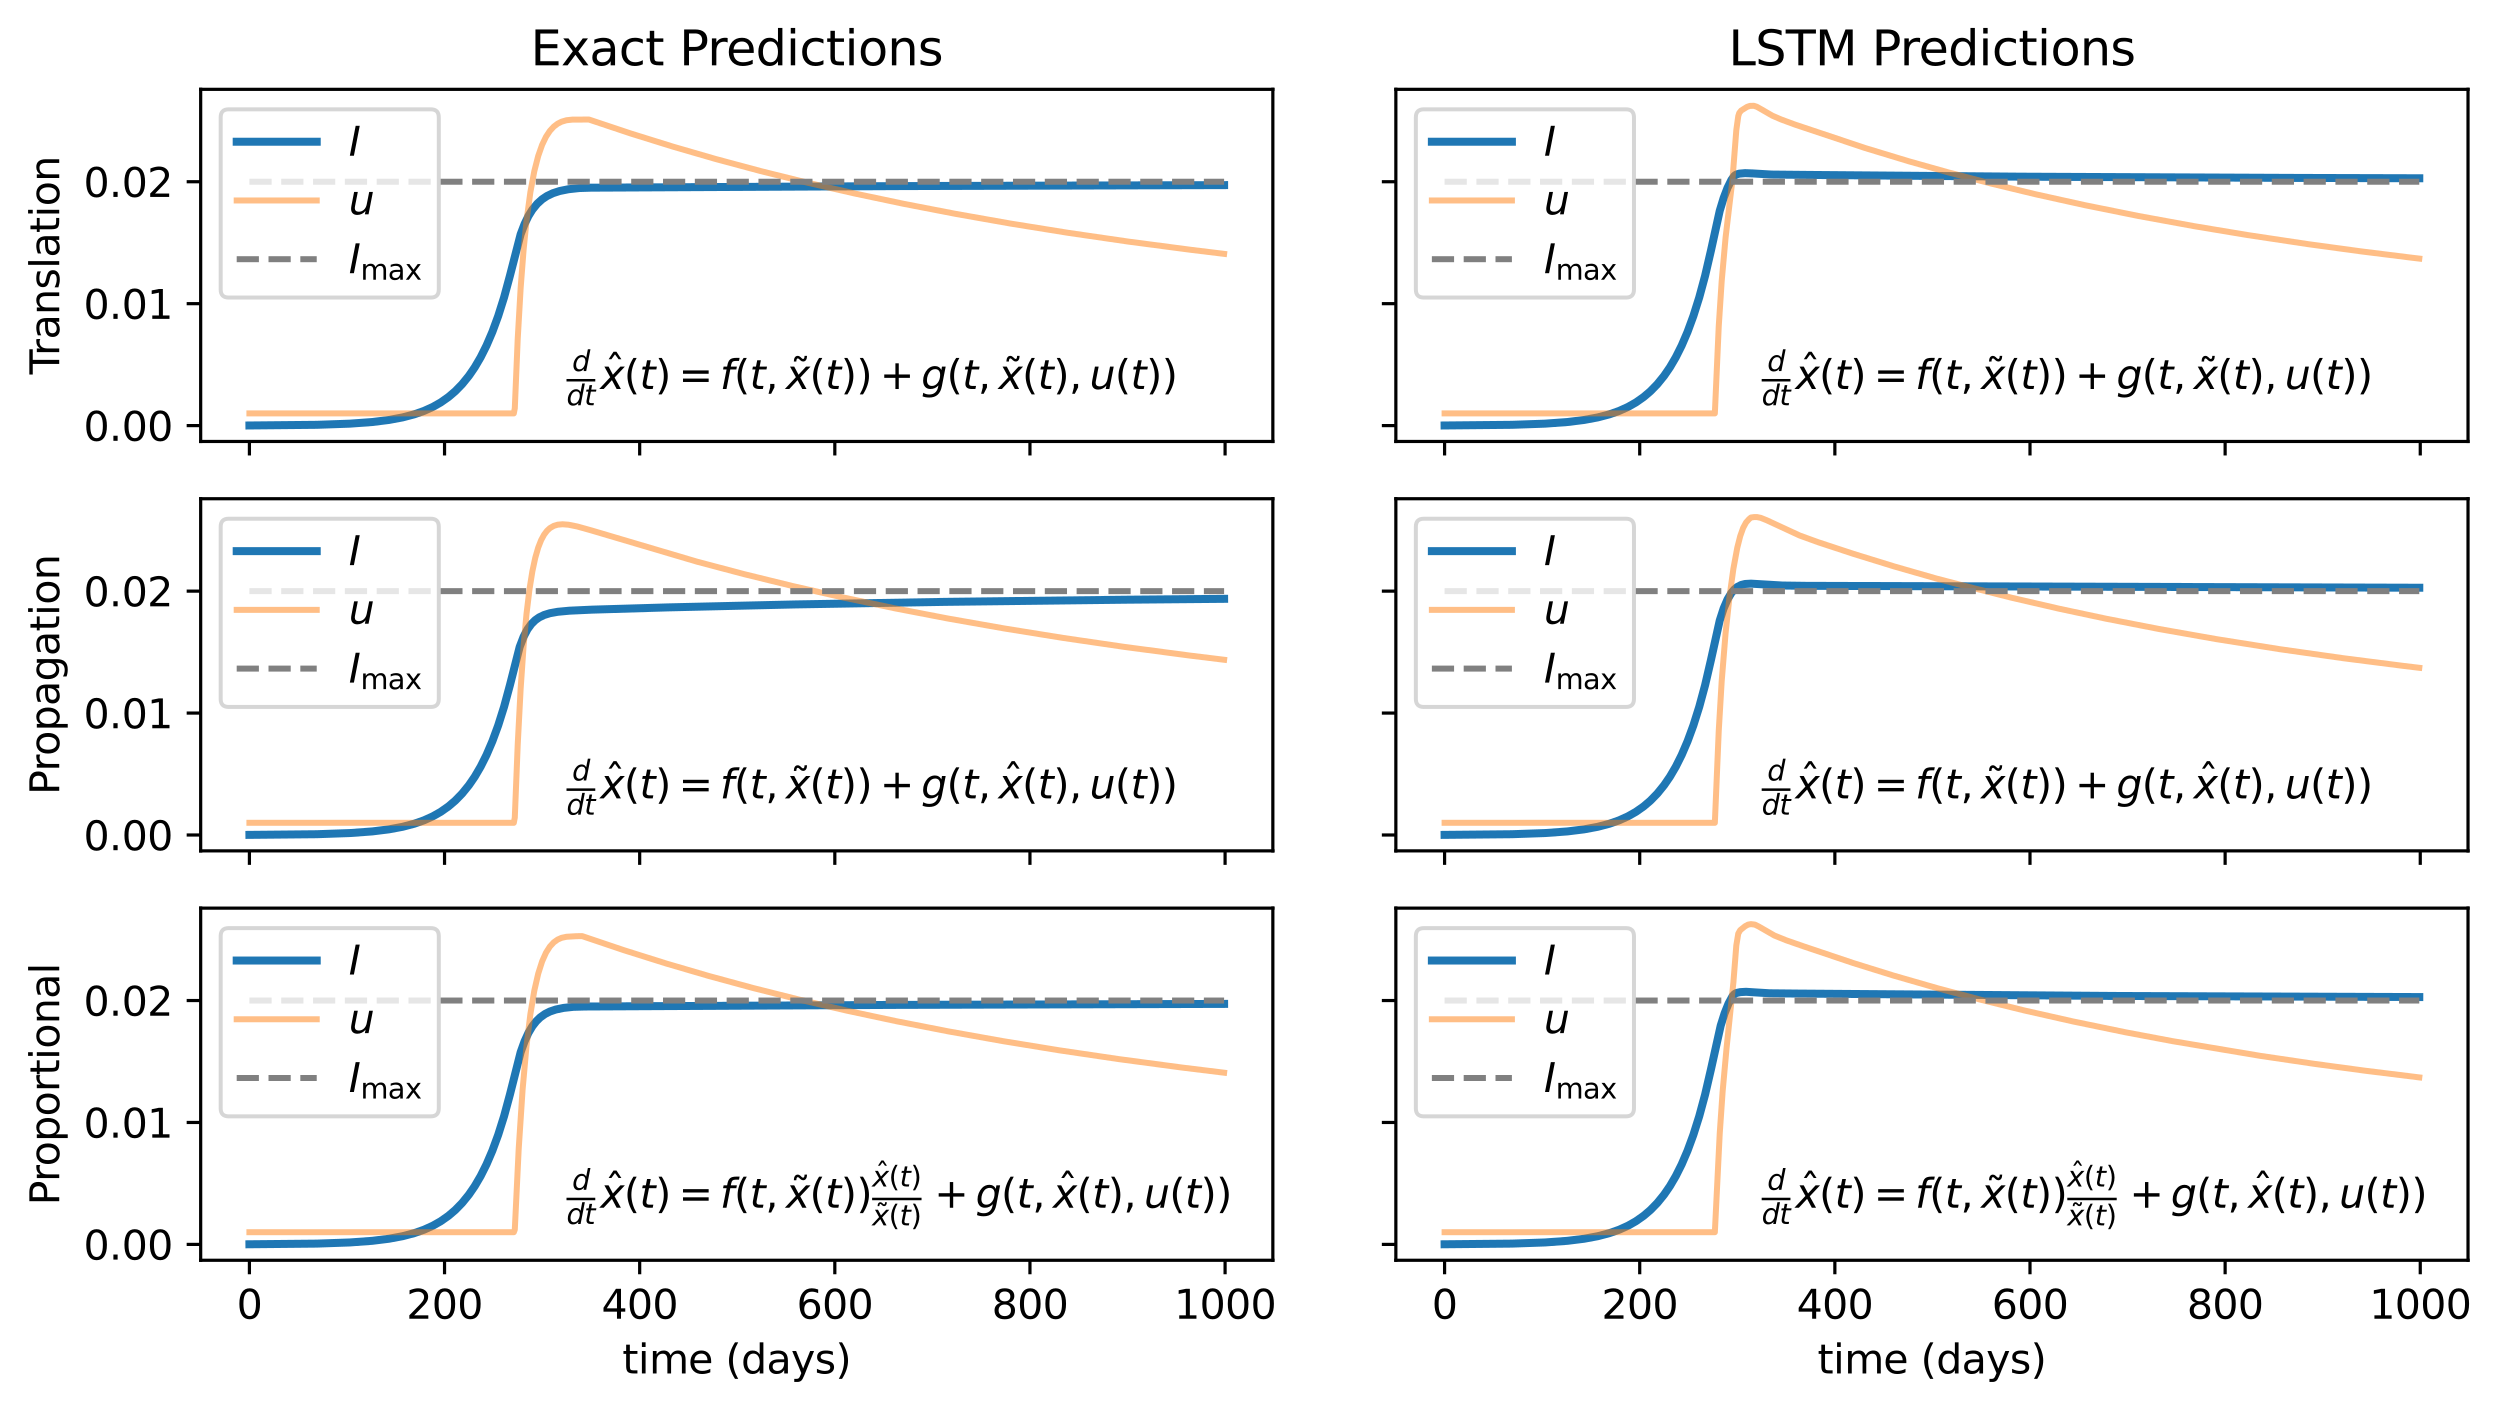 <?xml version="1.0" encoding="utf-8" standalone="no"?>
<!DOCTYPE svg PUBLIC "-//W3C//DTD SVG 1.1//EN"
  "http://www.w3.org/Graphics/SVG/1.1/DTD/svg11.dtd">
<svg xmlns:xlink="http://www.w3.org/1999/xlink" width="624.698pt" height="352.474pt" viewBox="0 0 624.698 352.474" xmlns="http://www.w3.org/2000/svg" version="1.1">
 <defs>
  <style type="text/css">*{stroke-linejoin: round; stroke-linecap: butt}</style>
 </defs>
 <g id="figure_1">
  <g id="patch_1">
   <path d="M 0 352.474 
L 624.698 352.474 
L 624.698 0 
L 0 0 
z
" style="fill: #ffffff"/>
  </g>
  <g id="axes_1">
   <g id="patch_2">
    <path d="M 50.144 110.318 
L 318.057 110.318 
L 318.057 22.318 
L 50.144 22.318 
z
" style="fill: #ffffff"/>
   </g>
   <g id="matplotlib.axis_1">
    <g id="xtick_1">
     <g id="line2d_1">
      <defs>
       <path id="m8ba9514b5b" d="M 0 0 
L 0 3.5 
" style="stroke: #000000; stroke-width: 0.8"/>
      </defs>
      <g>
       <use xlink:href="#m8ba9514b5b" x="62.322" y="110.318" style="stroke: #000000; stroke-width: 0.8"/>
      </g>
     </g>
    </g>
    <g id="xtick_2">
     <g id="line2d_2">
      <g>
       <use xlink:href="#m8ba9514b5b" x="111.082" y="110.318" style="stroke: #000000; stroke-width: 0.8"/>
      </g>
     </g>
    </g>
    <g id="xtick_3">
     <g id="line2d_3">
      <g>
       <use xlink:href="#m8ba9514b5b" x="159.842" y="110.318" style="stroke: #000000; stroke-width: 0.8"/>
      </g>
     </g>
    </g>
    <g id="xtick_4">
     <g id="line2d_4">
      <g>
       <use xlink:href="#m8ba9514b5b" x="208.603" y="110.318" style="stroke: #000000; stroke-width: 0.8"/>
      </g>
     </g>
    </g>
    <g id="xtick_5">
     <g id="line2d_5">
      <g>
       <use xlink:href="#m8ba9514b5b" x="257.363" y="110.318" style="stroke: #000000; stroke-width: 0.8"/>
      </g>
     </g>
    </g>
    <g id="xtick_6">
     <g id="line2d_6">
      <g>
       <use xlink:href="#m8ba9514b5b" x="306.123" y="110.318" style="stroke: #000000; stroke-width: 0.8"/>
      </g>
     </g>
    </g>
   </g>
   <g id="matplotlib.axis_2">
    <g id="ytick_1">
     <g id="line2d_7">
      <defs>
       <path id="m4d3ff2ac19" d="M 0 0 
L -3.5 0 
" style="stroke: #000000; stroke-width: 0.8"/>
      </defs>
      <g>
       <use xlink:href="#m4d3ff2ac19" x="50.144" y="106.349" style="stroke: #000000; stroke-width: 0.8"/>
      </g>
     </g>
     <g id="text_1">
      <!-- 0.00 -->
      <g transform="translate(20.878 110.149) scale(0.1 -0.1)">
       <defs>
        <path id="DejaVuSans-30" d="M 2034 4250 
Q 1547 4250 1301 3770 
Q 1056 3291 1056 2328 
Q 1056 1369 1301 889 
Q 1547 409 2034 409 
Q 2525 409 2770 889 
Q 3016 1369 3016 2328 
Q 3016 3291 2770 3770 
Q 2525 4250 2034 4250 
z
M 2034 4750 
Q 2819 4750 3233 4129 
Q 3647 3509 3647 2328 
Q 3647 1150 3233 529 
Q 2819 -91 2034 -91 
Q 1250 -91 836 529 
Q 422 1150 422 2328 
Q 422 3509 836 4129 
Q 1250 4750 2034 4750 
z
" transform="scale(0.016)"/>
        <path id="DejaVuSans-2e" d="M 684 794 
L 1344 794 
L 1344 0 
L 684 0 
L 684 794 
z
" transform="scale(0.016)"/>
       </defs>
       <use xlink:href="#DejaVuSans-30"/>
       <use xlink:href="#DejaVuSans-2e" x="63.623"/>
       <use xlink:href="#DejaVuSans-30" x="95.41"/>
       <use xlink:href="#DejaVuSans-30" x="159.033"/>
      </g>
     </g>
    </g>
    <g id="ytick_2">
     <g id="line2d_8">
      <g>
       <use xlink:href="#m4d3ff2ac19" x="50.144" y="75.879" style="stroke: #000000; stroke-width: 0.8"/>
      </g>
     </g>
     <g id="text_2">
      <!-- 0.01 -->
      <g transform="translate(20.878 79.678) scale(0.1 -0.1)">
       <defs>
        <path id="DejaVuSans-31" d="M 794 531 
L 1825 531 
L 1825 4091 
L 703 3866 
L 703 4441 
L 1819 4666 
L 2450 4666 
L 2450 531 
L 3481 531 
L 3481 0 
L 794 0 
L 794 531 
z
" transform="scale(0.016)"/>
       </defs>
       <use xlink:href="#DejaVuSans-30"/>
       <use xlink:href="#DejaVuSans-2e" x="63.623"/>
       <use xlink:href="#DejaVuSans-30" x="95.41"/>
       <use xlink:href="#DejaVuSans-31" x="159.033"/>
      </g>
     </g>
    </g>
    <g id="ytick_3">
     <g id="line2d_9">
      <g>
       <use xlink:href="#m4d3ff2ac19" x="50.144" y="45.408" style="stroke: #000000; stroke-width: 0.8"/>
      </g>
     </g>
     <g id="text_3">
      <!-- 0.02 -->
      <g transform="translate(20.878 49.207) scale(0.1 -0.1)">
       <defs>
        <path id="DejaVuSans-32" d="M 1228 531 
L 3431 531 
L 3431 0 
L 469 0 
L 469 531 
Q 828 903 1448 1529 
Q 2069 2156 2228 2338 
Q 2531 2678 2651 2914 
Q 2772 3150 2772 3378 
Q 2772 3750 2511 3984 
Q 2250 4219 1831 4219 
Q 1534 4219 1204 4116 
Q 875 4013 500 3803 
L 500 4441 
Q 881 4594 1212 4672 
Q 1544 4750 1819 4750 
Q 2544 4750 2975 4387 
Q 3406 4025 3406 3419 
Q 3406 3131 3298 2873 
Q 3191 2616 2906 2266 
Q 2828 2175 2409 1742 
Q 1991 1309 1228 531 
z
" transform="scale(0.016)"/>
       </defs>
       <use xlink:href="#DejaVuSans-30"/>
       <use xlink:href="#DejaVuSans-2e" x="63.623"/>
       <use xlink:href="#DejaVuSans-30" x="95.41"/>
       <use xlink:href="#DejaVuSans-32" x="159.033"/>
      </g>
     </g>
    </g>
    <g id="text_4">
     <!-- Translation -->
     <g transform="translate(14.798 93.558) rotate(-90) scale(0.1 -0.1)">
      <defs>
       <path id="DejaVuSans-54" d="M -19 4666 
L 3928 4666 
L 3928 4134 
L 2272 4134 
L 2272 0 
L 1638 0 
L 1638 4134 
L -19 4134 
L -19 4666 
z
" transform="scale(0.016)"/>
       <path id="DejaVuSans-72" d="M 2631 2963 
Q 2534 3019 2420 3045 
Q 2306 3072 2169 3072 
Q 1681 3072 1420 2755 
Q 1159 2438 1159 1844 
L 1159 0 
L 581 0 
L 581 3500 
L 1159 3500 
L 1159 2956 
Q 1341 3275 1631 3429 
Q 1922 3584 2338 3584 
Q 2397 3584 2469 3576 
Q 2541 3569 2628 3553 
L 2631 2963 
z
" transform="scale(0.016)"/>
       <path id="DejaVuSans-61" d="M 2194 1759 
Q 1497 1759 1228 1600 
Q 959 1441 959 1056 
Q 959 750 1161 570 
Q 1363 391 1709 391 
Q 2188 391 2477 730 
Q 2766 1069 2766 1631 
L 2766 1759 
L 2194 1759 
z
M 3341 1997 
L 3341 0 
L 2766 0 
L 2766 531 
Q 2569 213 2275 61 
Q 1981 -91 1556 -91 
Q 1019 -91 701 211 
Q 384 513 384 1019 
Q 384 1609 779 1909 
Q 1175 2209 1959 2209 
L 2766 2209 
L 2766 2266 
Q 2766 2663 2505 2880 
Q 2244 3097 1772 3097 
Q 1472 3097 1187 3025 
Q 903 2953 641 2809 
L 641 3341 
Q 956 3463 1253 3523 
Q 1550 3584 1831 3584 
Q 2591 3584 2966 3190 
Q 3341 2797 3341 1997 
z
" transform="scale(0.016)"/>
       <path id="DejaVuSans-6e" d="M 3513 2113 
L 3513 0 
L 2938 0 
L 2938 2094 
Q 2938 2591 2744 2837 
Q 2550 3084 2163 3084 
Q 1697 3084 1428 2787 
Q 1159 2491 1159 1978 
L 1159 0 
L 581 0 
L 581 3500 
L 1159 3500 
L 1159 2956 
Q 1366 3272 1645 3428 
Q 1925 3584 2291 3584 
Q 2894 3584 3203 3211 
Q 3513 2838 3513 2113 
z
" transform="scale(0.016)"/>
       <path id="DejaVuSans-73" d="M 2834 3397 
L 2834 2853 
Q 2591 2978 2328 3040 
Q 2066 3103 1784 3103 
Q 1356 3103 1142 2972 
Q 928 2841 928 2578 
Q 928 2378 1081 2264 
Q 1234 2150 1697 2047 
L 1894 2003 
Q 2506 1872 2764 1633 
Q 3022 1394 3022 966 
Q 3022 478 2636 193 
Q 2250 -91 1575 -91 
Q 1294 -91 989 -36 
Q 684 19 347 128 
L 347 722 
Q 666 556 975 473 
Q 1284 391 1588 391 
Q 1994 391 2212 530 
Q 2431 669 2431 922 
Q 2431 1156 2273 1281 
Q 2116 1406 1581 1522 
L 1381 1569 
Q 847 1681 609 1914 
Q 372 2147 372 2553 
Q 372 3047 722 3315 
Q 1072 3584 1716 3584 
Q 2034 3584 2315 3537 
Q 2597 3491 2834 3397 
z
" transform="scale(0.016)"/>
       <path id="DejaVuSans-6c" d="M 603 4863 
L 1178 4863 
L 1178 0 
L 603 0 
L 603 4863 
z
" transform="scale(0.016)"/>
       <path id="DejaVuSans-74" d="M 1172 4494 
L 1172 3500 
L 2356 3500 
L 2356 3053 
L 1172 3053 
L 1172 1153 
Q 1172 725 1289 603 
Q 1406 481 1766 481 
L 2356 481 
L 2356 0 
L 1766 0 
Q 1100 0 847 248 
Q 594 497 594 1153 
L 594 3053 
L 172 3053 
L 172 3500 
L 594 3500 
L 594 4494 
L 1172 4494 
z
" transform="scale(0.016)"/>
       <path id="DejaVuSans-69" d="M 603 3500 
L 1178 3500 
L 1178 0 
L 603 0 
L 603 3500 
z
M 603 4863 
L 1178 4863 
L 1178 4134 
L 603 4134 
L 603 4863 
z
" transform="scale(0.016)"/>
       <path id="DejaVuSans-6f" d="M 1959 3097 
Q 1497 3097 1228 2736 
Q 959 2375 959 1747 
Q 959 1119 1226 758 
Q 1494 397 1959 397 
Q 2419 397 2687 759 
Q 2956 1122 2956 1747 
Q 2956 2369 2687 2733 
Q 2419 3097 1959 3097 
z
M 1959 3584 
Q 2709 3584 3137 3096 
Q 3566 2609 3566 1747 
Q 3566 888 3137 398 
Q 2709 -91 1959 -91 
Q 1206 -91 779 398 
Q 353 888 353 1747 
Q 353 2609 779 3096 
Q 1206 3584 1959 3584 
z
" transform="scale(0.016)"/>
      </defs>
      <use xlink:href="#DejaVuSans-54"/>
      <use xlink:href="#DejaVuSans-72" x="46.334"/>
      <use xlink:href="#DejaVuSans-61" x="87.447"/>
      <use xlink:href="#DejaVuSans-6e" x="148.727"/>
      <use xlink:href="#DejaVuSans-73" x="212.105"/>
      <use xlink:href="#DejaVuSans-6c" x="264.205"/>
      <use xlink:href="#DejaVuSans-61" x="291.988"/>
      <use xlink:href="#DejaVuSans-74" x="353.268"/>
      <use xlink:href="#DejaVuSans-69" x="392.477"/>
      <use xlink:href="#DejaVuSans-6f" x="420.26"/>
      <use xlink:href="#DejaVuSans-6e" x="481.441"/>
     </g>
    </g>
   </g>
   <g id="line2d_10">
    <path d="M 62.322 106.318 
L 79.144 106.153 
L 87.433 105.863 
L 93.041 105.452 
L 97.185 104.938 
L 100.598 104.301 
L 103.524 103.531 
L 105.962 102.673 
L 108.156 101.679 
L 110.107 100.575 
L 112.057 99.21 
L 113.764 97.755 
L 115.47 96.005 
L 117.177 93.903 
L 118.64 91.767 
L 120.103 89.269 
L 121.565 86.35 
L 123.028 82.94 
L 124.491 78.96 
L 125.954 74.318 
L 127.417 68.911 
L 130.098 58.534 
L 131.074 55.976 
L 132.049 53.971 
L 133.024 52.399 
L 134.243 50.903 
L 135.462 49.798 
L 136.681 48.983 
L 138.144 48.282 
L 139.851 47.728 
L 142.045 47.286 
L 144.727 46.99 
L 147.652 46.897 
L 225.425 46.498 
L 305.879 46.254 
L 305.879 46.254 
" clip-path="url(#p69c1ac29ad)" style="fill: none; stroke: #1f77b4; stroke-width: 2; stroke-linecap: square"/>
   </g>
   <g id="line2d_11">
    <path d="M 62.322 103.302 
L 128.392 103.302 
L 128.636 102.032 
L 129.367 84.669 
L 130.098 71.977 
L 130.83 62.461 
L 131.561 55.193 
L 132.536 47.981 
L 133.512 42.773 
L 134.487 38.975 
L 135.462 36.195 
L 136.437 34.162 
L 137.413 32.687 
L 138.388 31.632 
L 139.363 30.896 
L 140.338 30.404 
L 141.557 30.046 
L 143.02 29.89 
L 147.165 29.869 
L 157.648 33.37 
L 168.132 36.634 
L 178.859 39.74 
L 190.074 42.75 
L 201.532 45.595 
L 213.479 48.332 
L 225.912 50.952 
L 238.834 53.449 
L 252.487 55.861 
L 266.871 58.173 
L 281.987 60.375 
L 297.834 62.458 
L 305.879 63.436 
L 305.879 63.436 
" clip-path="url(#p69c1ac29ad)" style="fill: none; stroke: #ff7f0e; stroke-opacity: 0.5; stroke-width: 1.5; stroke-linecap: square"/>
   </g>
   <g id="line2d_12">
    <path d="M 62.322 45.408 
L 305.879 45.408 
L 305.879 45.408 
" clip-path="url(#p69c1ac29ad)" style="fill: none; stroke-dasharray: 5.55,2.4; stroke-dashoffset: 0; stroke: #808080; stroke-width: 1.5"/>
   </g>
   <g id="patch_3">
    <path d="M 50.144 110.318 
L 50.144 22.318 
" style="fill: none; stroke: #000000; stroke-width: 0.8; stroke-linejoin: miter; stroke-linecap: square"/>
   </g>
   <g id="patch_4">
    <path d="M 318.057 110.318 
L 318.057 22.318 
" style="fill: none; stroke: #000000; stroke-width: 0.8; stroke-linejoin: miter; stroke-linecap: square"/>
   </g>
   <g id="patch_5">
    <path d="M 50.144 110.318 
L 318.057 110.318 
" style="fill: none; stroke: #000000; stroke-width: 0.8; stroke-linejoin: miter; stroke-linecap: square"/>
   </g>
   <g id="patch_6">
    <path d="M 50.144 22.318 
L 318.057 22.318 
" style="fill: none; stroke: #000000; stroke-width: 0.8; stroke-linejoin: miter; stroke-linecap: square"/>
   </g>
   <g id="text_5">
    <!-- $\frac{d}{dt}\hat{x}(t) = f(t,\tilde{x}(t)) + g(t,\tilde{x}(t), u(t))$ -->
    <g transform="translate(141.557 97.208) scale(0.1 -0.1)">
     <defs>
      <path id="DejaVuSans-Oblique-64" d="M 2675 525 
Q 2444 222 2128 65 
Q 1813 -91 1428 -91 
Q 903 -91 598 267 
Q 294 625 294 1247 
Q 294 1766 478 2236 
Q 663 2706 1013 3078 
Q 1244 3325 1534 3454 
Q 1825 3584 2144 3584 
Q 2481 3584 2739 3421 
Q 2997 3259 3138 2956 
L 3513 4863 
L 4091 4863 
L 3144 0 
L 2566 0 
L 2675 525 
z
M 891 1350 
Q 891 897 1095 644 
Q 1300 391 1663 391 
Q 1931 391 2161 520 
Q 2391 650 2566 903 
Q 2750 1166 2856 1509 
Q 2963 1853 2963 2188 
Q 2963 2622 2758 2865 
Q 2553 3109 2194 3109 
Q 1922 3109 1687 2981 
Q 1453 2853 1288 2613 
Q 1106 2353 998 2009 
Q 891 1666 891 1350 
z
" transform="scale(0.016)"/>
      <path id="DejaVuSans-Oblique-74" d="M 2706 3500 
L 2619 3053 
L 1472 3053 
L 1100 1153 
Q 1081 1047 1072 975 
Q 1063 903 1063 863 
Q 1063 663 1183 572 
Q 1303 481 1569 481 
L 2150 481 
L 2053 0 
L 1503 0 
Q 991 0 739 200 
Q 488 400 488 806 
Q 488 878 497 964 
Q 506 1050 525 1153 
L 897 3053 
L 409 3053 
L 500 3500 
L 978 3500 
L 1172 4494 
L 1747 4494 
L 1556 3500 
L 2706 3500 
z
" transform="scale(0.016)"/>
      <path id="DejaVuSans-302" d="M -1831 5119 
L -1369 5119 
L -603 3944 
L -1038 3944 
L -1600 4709 
L -2163 3944 
L -2597 3944 
L -1831 5119 
z
M -1600 3584 
L -1600 3584 
z
" transform="scale(0.016)"/>
      <path id="DejaVuSans-Oblique-78" d="M 3841 3500 
L 2234 1784 
L 3219 0 
L 2559 0 
L 1819 1388 
L 531 0 
L -166 0 
L 1556 1844 
L 641 3500 
L 1300 3500 
L 1972 2234 
L 3144 3500 
L 3841 3500 
z
" transform="scale(0.016)"/>
      <path id="DejaVuSans-28" d="M 1984 4856 
Q 1566 4138 1362 3434 
Q 1159 2731 1159 2009 
Q 1159 1288 1364 580 
Q 1569 -128 1984 -844 
L 1484 -844 
Q 1016 -109 783 600 
Q 550 1309 550 2009 
Q 550 2706 781 3412 
Q 1013 4119 1484 4856 
L 1984 4856 
z
" transform="scale(0.016)"/>
      <path id="DejaVuSans-29" d="M 513 4856 
L 1013 4856 
Q 1481 4119 1714 3412 
Q 1947 2706 1947 2009 
Q 1947 1309 1714 600 
Q 1481 -109 1013 -844 
L 513 -844 
Q 928 -128 1133 580 
Q 1338 1288 1338 2009 
Q 1338 2731 1133 3434 
Q 928 4138 513 4856 
z
" transform="scale(0.016)"/>
      <path id="DejaVuSans-3d" d="M 678 2906 
L 4684 2906 
L 4684 2381 
L 678 2381 
L 678 2906 
z
M 678 1631 
L 4684 1631 
L 4684 1100 
L 678 1100 
L 678 1631 
z
" transform="scale(0.016)"/>
      <path id="DejaVuSans-Oblique-66" d="M 3059 4863 
L 2969 4384 
L 2419 4384 
Q 2106 4384 1964 4261 
Q 1822 4138 1753 3809 
L 1691 3500 
L 2638 3500 
L 2553 3053 
L 1606 3053 
L 1013 0 
L 434 0 
L 1031 3053 
L 481 3053 
L 563 3500 
L 1113 3500 
L 1159 3744 
Q 1278 4363 1576 4613 
Q 1875 4863 2516 4863 
L 3059 4863 
z
" transform="scale(0.016)"/>
      <path id="DejaVuSans-2c" d="M 750 794 
L 1409 794 
L 1409 256 
L 897 -744 
L 494 -744 
L 750 256 
L 750 794 
z
" transform="scale(0.016)"/>
      <path id="DejaVuSans-303" d="M -1619 4281 
L -1797 4453 
Q -1866 4516 -1917 4545 
Q -1969 4575 -2009 4575 
Q -2128 4575 -2184 4461 
Q -2241 4347 -2247 4091 
L -2638 4091 
Q -2631 4513 -2472 4742 
Q -2313 4972 -2028 4972 
Q -1909 4972 -1809 4928 
Q -1709 4884 -1594 4781 
L -1416 4609 
Q -1347 4547 -1295 4517 
Q -1244 4488 -1203 4488 
Q -1084 4488 -1028 4602 
Q -972 4716 -966 4972 
L -575 4972 
Q -581 4550 -740 4320 
Q -900 4091 -1184 4091 
Q -1303 4091 -1403 4134 
Q -1503 4178 -1619 4281 
z
" transform="scale(0.016)"/>
      <path id="DejaVuSans-2b" d="M 2944 4013 
L 2944 2272 
L 4684 2272 
L 4684 1741 
L 2944 1741 
L 2944 0 
L 2419 0 
L 2419 1741 
L 678 1741 
L 678 2272 
L 2419 2272 
L 2419 4013 
L 2944 4013 
z
" transform="scale(0.016)"/>
      <path id="DejaVuSans-Oblique-67" d="M 3816 3500 
L 3219 434 
Q 3047 -456 2561 -893 
Q 2075 -1331 1253 -1331 
Q 950 -1331 690 -1286 
Q 431 -1241 206 -1147 
L 313 -588 
Q 525 -725 762 -790 
Q 1000 -856 1269 -856 
Q 1816 -856 2167 -557 
Q 2519 -259 2631 300 
L 2681 563 
Q 2441 288 2122 144 
Q 1803 0 1434 0 
Q 903 0 598 351 
Q 294 703 294 1319 
Q 294 1803 478 2267 
Q 663 2731 997 3091 
Q 1219 3328 1514 3456 
Q 1809 3584 2131 3584 
Q 2484 3584 2746 3420 
Q 3009 3256 3138 2956 
L 3238 3500 
L 3816 3500 
z
M 2950 2216 
Q 2950 2641 2750 2872 
Q 2550 3103 2181 3103 
Q 1953 3103 1747 3012 
Q 1541 2922 1394 2759 
Q 1156 2491 1023 2127 
Q 891 1763 891 1375 
Q 891 944 1092 712 
Q 1294 481 1672 481 
Q 2219 481 2584 976 
Q 2950 1472 2950 2216 
z
" transform="scale(0.016)"/>
      <path id="DejaVuSans-Oblique-75" d="M 428 1388 
L 838 3500 
L 1416 3500 
L 1006 1409 
Q 975 1256 961 1147 
Q 947 1038 947 966 
Q 947 700 1109 554 
Q 1272 409 1569 409 
Q 2031 409 2368 721 
Q 2706 1034 2809 1563 
L 3194 3500 
L 3769 3500 
L 3091 0 
L 2516 0 
L 2631 550 
Q 2388 244 2052 76 
Q 1716 -91 1338 -91 
Q 878 -91 622 161 
Q 366 413 366 863 
Q 366 956 381 1097 
Q 397 1238 428 1388 
z
" transform="scale(0.016)"/>
     </defs>
     <use xlink:href="#DejaVuSans-Oblique-64" transform="translate(14 44.811) scale(0.7)"/>
     <use xlink:href="#DejaVuSans-Oblique-64" transform="translate(0 -40.623) scale(0.7)"/>
     <use xlink:href="#DejaVuSans-Oblique-74" transform="translate(44.434 -40.623) scale(0.7)"/>
     <use xlink:href="#DejaVuSans-302" transform="translate(146.753 11.206)"/>
     <use xlink:href="#DejaVuSans-Oblique-78" transform="translate(84.38 0.019)"/>
     <use xlink:href="#DejaVuSans-28" transform="translate(143.56 0.019)"/>
     <use xlink:href="#DejaVuSans-Oblique-74" transform="translate(182.573 0.019)"/>
     <use xlink:href="#DejaVuSans-29" transform="translate(221.782 0.019)"/>
     <use xlink:href="#DejaVuSans-3d" transform="translate(280.278 0.019)"/>
     <use xlink:href="#DejaVuSans-Oblique-66" transform="translate(383.55 0.019)"/>
     <use xlink:href="#DejaVuSans-28" transform="translate(418.755 0.019)"/>
     <use xlink:href="#DejaVuSans-Oblique-74" transform="translate(457.769 0.019)"/>
     <use xlink:href="#DejaVuSans-2c" transform="translate(496.978 0.019)"/>
     <use xlink:href="#DejaVuSans-303" transform="translate(610.261 3.284)"/>
     <use xlink:href="#DejaVuSans-Oblique-78" transform="translate(548.247 0.019)"/>
     <use xlink:href="#DejaVuSans-28" transform="translate(607.427 0.019)"/>
     <use xlink:href="#DejaVuSans-Oblique-74" transform="translate(646.44 0.019)"/>
     <use xlink:href="#DejaVuSans-29" transform="translate(685.649 0.019)"/>
     <use xlink:href="#DejaVuSans-29" transform="translate(724.663 0.019)"/>
     <use xlink:href="#DejaVuSans-2b" transform="translate(783.159 0.019)"/>
     <use xlink:href="#DejaVuSans-Oblique-67" transform="translate(886.431 0.019)"/>
     <use xlink:href="#DejaVuSans-28" transform="translate(949.907 0.019)"/>
     <use xlink:href="#DejaVuSans-Oblique-74" transform="translate(988.921 0.019)"/>
     <use xlink:href="#DejaVuSans-2c" transform="translate(1028.13 0.019)"/>
     <use xlink:href="#DejaVuSans-303" transform="translate(1141.413 3.284)"/>
     <use xlink:href="#DejaVuSans-Oblique-78" transform="translate(1079.399 0.019)"/>
     <use xlink:href="#DejaVuSans-28" transform="translate(1138.579 0.019)"/>
     <use xlink:href="#DejaVuSans-Oblique-74" transform="translate(1177.593 0.019)"/>
     <use xlink:href="#DejaVuSans-29" transform="translate(1216.802 0.019)"/>
     <use xlink:href="#DejaVuSans-2c" transform="translate(1255.815 0.019)"/>
     <use xlink:href="#DejaVuSans-Oblique-75" transform="translate(1307.085 0.019)"/>
     <use xlink:href="#DejaVuSans-28" transform="translate(1370.464 0.019)"/>
     <use xlink:href="#DejaVuSans-Oblique-74" transform="translate(1409.478 0.019)"/>
     <use xlink:href="#DejaVuSans-29" transform="translate(1448.687 0.019)"/>
     <use xlink:href="#DejaVuSans-29" transform="translate(1487.7 0.019)"/>
     <path d="M 0 18.816 
L 0 25.066 
L 71.88 25.066 
L 71.88 18.816 
L 0 18.816 
z
"/>
    </g>
   </g>
   <g id="text_6">
    <!-- Exact Predictions -->
    <g transform="translate(132.593 16.318) scale(0.12 -0.12)">
     <defs>
      <path id="DejaVuSans-45" d="M 628 4666 
L 3578 4666 
L 3578 4134 
L 1259 4134 
L 1259 2753 
L 3481 2753 
L 3481 2222 
L 1259 2222 
L 1259 531 
L 3634 531 
L 3634 0 
L 628 0 
L 628 4666 
z
" transform="scale(0.016)"/>
      <path id="DejaVuSans-78" d="M 3513 3500 
L 2247 1797 
L 3578 0 
L 2900 0 
L 1881 1375 
L 863 0 
L 184 0 
L 1544 1831 
L 300 3500 
L 978 3500 
L 1906 2253 
L 2834 3500 
L 3513 3500 
z
" transform="scale(0.016)"/>
      <path id="DejaVuSans-63" d="M 3122 3366 
L 3122 2828 
Q 2878 2963 2633 3030 
Q 2388 3097 2138 3097 
Q 1578 3097 1268 2742 
Q 959 2388 959 1747 
Q 959 1106 1268 751 
Q 1578 397 2138 397 
Q 2388 397 2633 464 
Q 2878 531 3122 666 
L 3122 134 
Q 2881 22 2623 -34 
Q 2366 -91 2075 -91 
Q 1284 -91 818 406 
Q 353 903 353 1747 
Q 353 2603 823 3093 
Q 1294 3584 2113 3584 
Q 2378 3584 2631 3529 
Q 2884 3475 3122 3366 
z
" transform="scale(0.016)"/>
      <path id="DejaVuSans-20" transform="scale(0.016)"/>
      <path id="DejaVuSans-50" d="M 1259 4147 
L 1259 2394 
L 2053 2394 
Q 2494 2394 2734 2622 
Q 2975 2850 2975 3272 
Q 2975 3691 2734 3919 
Q 2494 4147 2053 4147 
L 1259 4147 
z
M 628 4666 
L 2053 4666 
Q 2838 4666 3239 4311 
Q 3641 3956 3641 3272 
Q 3641 2581 3239 2228 
Q 2838 1875 2053 1875 
L 1259 1875 
L 1259 0 
L 628 0 
L 628 4666 
z
" transform="scale(0.016)"/>
      <path id="DejaVuSans-65" d="M 3597 1894 
L 3597 1613 
L 953 1613 
Q 991 1019 1311 708 
Q 1631 397 2203 397 
Q 2534 397 2845 478 
Q 3156 559 3463 722 
L 3463 178 
Q 3153 47 2828 -22 
Q 2503 -91 2169 -91 
Q 1331 -91 842 396 
Q 353 884 353 1716 
Q 353 2575 817 3079 
Q 1281 3584 2069 3584 
Q 2775 3584 3186 3129 
Q 3597 2675 3597 1894 
z
M 3022 2063 
Q 3016 2534 2758 2815 
Q 2500 3097 2075 3097 
Q 1594 3097 1305 2825 
Q 1016 2553 972 2059 
L 3022 2063 
z
" transform="scale(0.016)"/>
      <path id="DejaVuSans-64" d="M 2906 2969 
L 2906 4863 
L 3481 4863 
L 3481 0 
L 2906 0 
L 2906 525 
Q 2725 213 2448 61 
Q 2172 -91 1784 -91 
Q 1150 -91 751 415 
Q 353 922 353 1747 
Q 353 2572 751 3078 
Q 1150 3584 1784 3584 
Q 2172 3584 2448 3432 
Q 2725 3281 2906 2969 
z
M 947 1747 
Q 947 1113 1208 752 
Q 1469 391 1925 391 
Q 2381 391 2643 752 
Q 2906 1113 2906 1747 
Q 2906 2381 2643 2742 
Q 2381 3103 1925 3103 
Q 1469 3103 1208 2742 
Q 947 2381 947 1747 
z
" transform="scale(0.016)"/>
     </defs>
     <use xlink:href="#DejaVuSans-45"/>
     <use xlink:href="#DejaVuSans-78" x="63.184"/>
     <use xlink:href="#DejaVuSans-61" x="122.363"/>
     <use xlink:href="#DejaVuSans-63" x="183.643"/>
     <use xlink:href="#DejaVuSans-74" x="238.623"/>
     <use xlink:href="#DejaVuSans-20" x="277.832"/>
     <use xlink:href="#DejaVuSans-50" x="309.619"/>
     <use xlink:href="#DejaVuSans-72" x="368.172"/>
     <use xlink:href="#DejaVuSans-65" x="407.035"/>
     <use xlink:href="#DejaVuSans-64" x="468.559"/>
     <use xlink:href="#DejaVuSans-69" x="532.035"/>
     <use xlink:href="#DejaVuSans-63" x="559.818"/>
     <use xlink:href="#DejaVuSans-74" x="614.799"/>
     <use xlink:href="#DejaVuSans-69" x="654.008"/>
     <use xlink:href="#DejaVuSans-6f" x="681.791"/>
     <use xlink:href="#DejaVuSans-6e" x="742.973"/>
     <use xlink:href="#DejaVuSans-73" x="806.352"/>
    </g>
   </g>
   <g id="legend_1">
    <g id="patch_7">
     <path d="M 57.144 74.353 
L 107.644 74.353 
Q 109.644 74.353 109.644 72.353 
L 109.644 29.318 
Q 109.644 27.318 107.644 27.318 
L 57.144 27.318 
Q 55.144 27.318 55.144 29.318 
L 55.144 72.353 
Q 55.144 74.353 57.144 74.353 
z
" style="fill: #ffffff; opacity: 0.8; stroke: #cccccc; stroke-linejoin: miter"/>
    </g>
    <g id="line2d_13">
     <path d="M 59.144 35.417 
L 69.144 35.417 
L 79.144 35.417 
" style="fill: none; stroke: #1f77b4; stroke-width: 2; stroke-linecap: square"/>
    </g>
    <g id="text_7">
     <!-- $I$ -->
     <g transform="translate(87.144 38.917) scale(0.1 -0.1)">
      <defs>
       <path id="DejaVuSans-Oblique-49" d="M 1081 4666 
L 1716 4666 
L 806 0 
L 172 0 
L 1081 4666 
z
" transform="scale(0.016)"/>
      </defs>
      <use xlink:href="#DejaVuSans-Oblique-49" transform="translate(0 0.094)"/>
     </g>
    </g>
    <g id="line2d_14">
     <path d="M 59.144 50.095 
L 69.144 50.095 
L 79.144 50.095 
" style="fill: none; stroke: #ff7f0e; stroke-opacity: 0.5; stroke-width: 1.5; stroke-linecap: square"/>
    </g>
    <g id="text_8">
     <!-- $u$ -->
     <g transform="translate(87.144 53.595) scale(0.1 -0.1)">
      <use xlink:href="#DejaVuSans-Oblique-75" transform="translate(0 0.312)"/>
     </g>
    </g>
    <g id="line2d_15">
     <path d="M 59.144 64.773 
L 69.144 64.773 
L 79.144 64.773 
" style="fill: none; stroke-dasharray: 5.55,2.4; stroke-dashoffset: 0; stroke: #808080; stroke-width: 1.5"/>
    </g>
    <g id="text_9">
     <!-- $I_{\max}$ -->
     <g transform="translate(87.144 68.273) scale(0.1 -0.1)">
      <defs>
       <path id="DejaVuSans-6d" d="M 3328 2828 
Q 3544 3216 3844 3400 
Q 4144 3584 4550 3584 
Q 5097 3584 5394 3201 
Q 5691 2819 5691 2113 
L 5691 0 
L 5113 0 
L 5113 2094 
Q 5113 2597 4934 2840 
Q 4756 3084 4391 3084 
Q 3944 3084 3684 2787 
Q 3425 2491 3425 1978 
L 3425 0 
L 2847 0 
L 2847 2094 
Q 2847 2600 2669 2842 
Q 2491 3084 2119 3084 
Q 1678 3084 1418 2786 
Q 1159 2488 1159 1978 
L 1159 0 
L 581 0 
L 581 3500 
L 1159 3500 
L 1159 2956 
Q 1356 3278 1631 3431 
Q 1906 3584 2284 3584 
Q 2666 3584 2933 3390 
Q 3200 3197 3328 2828 
z
" transform="scale(0.016)"/>
      </defs>
      <use xlink:href="#DejaVuSans-Oblique-49" transform="translate(0 0.094)"/>
      <use xlink:href="#DejaVuSans-6d" transform="translate(29.492 -16.312) scale(0.7)"/>
      <use xlink:href="#DejaVuSans-61" transform="translate(97.681 -16.312) scale(0.7)"/>
      <use xlink:href="#DejaVuSans-78" transform="translate(140.576 -16.312) scale(0.7)"/>
     </g>
    </g>
   </g>
  </g>
  <g id="axes_2">
   <g id="patch_8">
    <path d="M 348.794 110.318 
L 616.707 110.318 
L 616.707 22.318 
L 348.794 22.318 
z
" style="fill: #ffffff"/>
   </g>
   <g id="matplotlib.axis_3">
    <g id="xtick_7">
     <g id="line2d_16">
      <g>
       <use xlink:href="#m8ba9514b5b" x="360.972" y="110.318" style="stroke: #000000; stroke-width: 0.8"/>
      </g>
     </g>
    </g>
    <g id="xtick_8">
     <g id="line2d_17">
      <g>
       <use xlink:href="#m8ba9514b5b" x="409.732" y="110.318" style="stroke: #000000; stroke-width: 0.8"/>
      </g>
     </g>
    </g>
    <g id="xtick_9">
     <g id="line2d_18">
      <g>
       <use xlink:href="#m8ba9514b5b" x="458.492" y="110.318" style="stroke: #000000; stroke-width: 0.8"/>
      </g>
     </g>
    </g>
    <g id="xtick_10">
     <g id="line2d_19">
      <g>
       <use xlink:href="#m8ba9514b5b" x="507.253" y="110.318" style="stroke: #000000; stroke-width: 0.8"/>
      </g>
     </g>
    </g>
    <g id="xtick_11">
     <g id="line2d_20">
      <g>
       <use xlink:href="#m8ba9514b5b" x="556.013" y="110.318" style="stroke: #000000; stroke-width: 0.8"/>
      </g>
     </g>
    </g>
    <g id="xtick_12">
     <g id="line2d_21">
      <g>
       <use xlink:href="#m8ba9514b5b" x="604.773" y="110.318" style="stroke: #000000; stroke-width: 0.8"/>
      </g>
     </g>
    </g>
   </g>
   <g id="matplotlib.axis_4">
    <g id="ytick_4">
     <g id="line2d_22">
      <g>
       <use xlink:href="#m4d3ff2ac19" x="348.794" y="106.349" style="stroke: #000000; stroke-width: 0.8"/>
      </g>
     </g>
    </g>
    <g id="ytick_5">
     <g id="line2d_23">
      <g>
       <use xlink:href="#m4d3ff2ac19" x="348.794" y="75.879" style="stroke: #000000; stroke-width: 0.8"/>
      </g>
     </g>
    </g>
    <g id="ytick_6">
     <g id="line2d_24">
      <g>
       <use xlink:href="#m4d3ff2ac19" x="348.794" y="45.408" style="stroke: #000000; stroke-width: 0.8"/>
      </g>
     </g>
    </g>
   </g>
   <g id="line2d_25">
    <path d="M 360.972 106.318 
L 377.794 106.153 
L 386.083 105.863 
L 391.691 105.452 
L 395.835 104.938 
L 399.248 104.301 
L 402.174 103.531 
L 404.612 102.673 
L 406.806 101.679 
L 408.757 100.575 
L 410.707 99.21 
L 412.414 97.755 
L 414.12 96.005 
L 415.827 93.903 
L 417.29 91.767 
L 418.753 89.269 
L 420.215 86.35 
L 421.678 82.94 
L 423.141 78.96 
L 424.604 74.318 
L 426.067 68.911 
L 427.529 62.62 
L 429.724 52.675 
L 430.699 49.472 
L 431.674 46.925 
L 432.649 44.948 
L 433.381 43.94 
L 433.868 43.602 
L 434.6 43.393 
L 436.063 43.263 
L 438.013 43.338 
L 442.645 43.618 
L 452.153 43.712 
L 505.058 44.148 
L 575.029 44.462 
L 604.529 44.546 
L 604.529 44.546 
" clip-path="url(#pa11789c42d)" style="fill: none; stroke: #1f77b4; stroke-width: 2; stroke-linecap: square"/>
   </g>
   <g id="line2d_26">
    <path d="M 360.972 103.302 
L 428.505 103.302 
L 429.48 81.497 
L 430.211 70.285 
L 431.186 59.367 
L 432.162 51.073 
L 432.893 45.043 
L 433.381 38.773 
L 433.868 32.522 
L 434.356 29.008 
L 434.6 28.235 
L 435.087 27.622 
L 436.55 26.709 
L 437.282 26.461 
L 438.257 26.436 
L 438.988 26.676 
L 440.207 27.364 
L 442.889 28.915 
L 445.083 29.86 
L 448.496 31.119 
L 466.05 36.988 
L 477.021 40.317 
L 486.773 43.06 
L 497.501 45.859 
L 508.715 48.56 
L 520.905 51.257 
L 534.315 53.964 
L 548.211 56.504 
L 561.62 58.734 
L 576.736 61.008 
L 589.901 62.804 
L 602.579 64.386 
L 604.529 64.617 
L 604.529 64.617 
" clip-path="url(#pa11789c42d)" style="fill: none; stroke: #ff7f0e; stroke-opacity: 0.5; stroke-width: 1.5; stroke-linecap: square"/>
   </g>
   <g id="line2d_27">
    <path d="M 360.972 45.408 
L 604.529 45.408 
L 604.529 45.408 
" clip-path="url(#pa11789c42d)" style="fill: none; stroke-dasharray: 5.55,2.4; stroke-dashoffset: 0; stroke: #808080; stroke-width: 1.5"/>
   </g>
   <g id="patch_9">
    <path d="M 348.794 110.318 
L 348.794 22.318 
" style="fill: none; stroke: #000000; stroke-width: 0.8; stroke-linejoin: miter; stroke-linecap: square"/>
   </g>
   <g id="patch_10">
    <path d="M 616.707 110.318 
L 616.707 22.318 
" style="fill: none; stroke: #000000; stroke-width: 0.8; stroke-linejoin: miter; stroke-linecap: square"/>
   </g>
   <g id="patch_11">
    <path d="M 348.794 110.318 
L 616.707 110.318 
" style="fill: none; stroke: #000000; stroke-width: 0.8; stroke-linejoin: miter; stroke-linecap: square"/>
   </g>
   <g id="patch_12">
    <path d="M 348.794 22.318 
L 616.707 22.318 
" style="fill: none; stroke: #000000; stroke-width: 0.8; stroke-linejoin: miter; stroke-linecap: square"/>
   </g>
   <g id="text_10">
    <!-- $\frac{d}{dt}\hat{x}(t) = f(t,\tilde{x}(t)) + g(t,\tilde{x}(t), u(t))$ -->
    <g transform="translate(440.207 97.208) scale(0.1 -0.1)">
     <use xlink:href="#DejaVuSans-Oblique-64" transform="translate(14 44.811) scale(0.7)"/>
     <use xlink:href="#DejaVuSans-Oblique-64" transform="translate(0 -40.623) scale(0.7)"/>
     <use xlink:href="#DejaVuSans-Oblique-74" transform="translate(44.434 -40.623) scale(0.7)"/>
     <use xlink:href="#DejaVuSans-302" transform="translate(146.753 11.206)"/>
     <use xlink:href="#DejaVuSans-Oblique-78" transform="translate(84.38 0.019)"/>
     <use xlink:href="#DejaVuSans-28" transform="translate(143.56 0.019)"/>
     <use xlink:href="#DejaVuSans-Oblique-74" transform="translate(182.573 0.019)"/>
     <use xlink:href="#DejaVuSans-29" transform="translate(221.782 0.019)"/>
     <use xlink:href="#DejaVuSans-3d" transform="translate(280.278 0.019)"/>
     <use xlink:href="#DejaVuSans-Oblique-66" transform="translate(383.55 0.019)"/>
     <use xlink:href="#DejaVuSans-28" transform="translate(418.755 0.019)"/>
     <use xlink:href="#DejaVuSans-Oblique-74" transform="translate(457.769 0.019)"/>
     <use xlink:href="#DejaVuSans-2c" transform="translate(496.978 0.019)"/>
     <use xlink:href="#DejaVuSans-303" transform="translate(610.261 3.284)"/>
     <use xlink:href="#DejaVuSans-Oblique-78" transform="translate(548.247 0.019)"/>
     <use xlink:href="#DejaVuSans-28" transform="translate(607.427 0.019)"/>
     <use xlink:href="#DejaVuSans-Oblique-74" transform="translate(646.44 0.019)"/>
     <use xlink:href="#DejaVuSans-29" transform="translate(685.649 0.019)"/>
     <use xlink:href="#DejaVuSans-29" transform="translate(724.663 0.019)"/>
     <use xlink:href="#DejaVuSans-2b" transform="translate(783.159 0.019)"/>
     <use xlink:href="#DejaVuSans-Oblique-67" transform="translate(886.431 0.019)"/>
     <use xlink:href="#DejaVuSans-28" transform="translate(949.907 0.019)"/>
     <use xlink:href="#DejaVuSans-Oblique-74" transform="translate(988.921 0.019)"/>
     <use xlink:href="#DejaVuSans-2c" transform="translate(1028.13 0.019)"/>
     <use xlink:href="#DejaVuSans-303" transform="translate(1141.413 3.284)"/>
     <use xlink:href="#DejaVuSans-Oblique-78" transform="translate(1079.399 0.019)"/>
     <use xlink:href="#DejaVuSans-28" transform="translate(1138.579 0.019)"/>
     <use xlink:href="#DejaVuSans-Oblique-74" transform="translate(1177.593 0.019)"/>
     <use xlink:href="#DejaVuSans-29" transform="translate(1216.802 0.019)"/>
     <use xlink:href="#DejaVuSans-2c" transform="translate(1255.815 0.019)"/>
     <use xlink:href="#DejaVuSans-Oblique-75" transform="translate(1307.085 0.019)"/>
     <use xlink:href="#DejaVuSans-28" transform="translate(1370.464 0.019)"/>
     <use xlink:href="#DejaVuSans-Oblique-74" transform="translate(1409.478 0.019)"/>
     <use xlink:href="#DejaVuSans-29" transform="translate(1448.687 0.019)"/>
     <use xlink:href="#DejaVuSans-29" transform="translate(1487.7 0.019)"/>
     <path d="M 0 18.816 
L 0 25.066 
L 71.88 25.066 
L 71.88 18.816 
L 0 18.816 
z
"/>
    </g>
   </g>
   <g id="text_11">
    <!-- LSTM Predictions -->
    <g transform="translate(431.92 16.318) scale(0.12 -0.12)">
     <defs>
      <path id="DejaVuSans-4c" d="M 628 4666 
L 1259 4666 
L 1259 531 
L 3531 531 
L 3531 0 
L 628 0 
L 628 4666 
z
" transform="scale(0.016)"/>
      <path id="DejaVuSans-53" d="M 3425 4513 
L 3425 3897 
Q 3066 4069 2747 4153 
Q 2428 4238 2131 4238 
Q 1616 4238 1336 4038 
Q 1056 3838 1056 3469 
Q 1056 3159 1242 3001 
Q 1428 2844 1947 2747 
L 2328 2669 
Q 3034 2534 3370 2195 
Q 3706 1856 3706 1288 
Q 3706 609 3251 259 
Q 2797 -91 1919 -91 
Q 1588 -91 1214 -16 
Q 841 59 441 206 
L 441 856 
Q 825 641 1194 531 
Q 1563 422 1919 422 
Q 2459 422 2753 634 
Q 3047 847 3047 1241 
Q 3047 1584 2836 1778 
Q 2625 1972 2144 2069 
L 1759 2144 
Q 1053 2284 737 2584 
Q 422 2884 422 3419 
Q 422 4038 858 4394 
Q 1294 4750 2059 4750 
Q 2388 4750 2728 4690 
Q 3069 4631 3425 4513 
z
" transform="scale(0.016)"/>
      <path id="DejaVuSans-4d" d="M 628 4666 
L 1569 4666 
L 2759 1491 
L 3956 4666 
L 4897 4666 
L 4897 0 
L 4281 0 
L 4281 4097 
L 3078 897 
L 2444 897 
L 1241 4097 
L 1241 0 
L 628 0 
L 628 4666 
z
" transform="scale(0.016)"/>
     </defs>
     <use xlink:href="#DejaVuSans-4c"/>
     <use xlink:href="#DejaVuSans-53" x="55.713"/>
     <use xlink:href="#DejaVuSans-54" x="119.189"/>
     <use xlink:href="#DejaVuSans-4d" x="180.273"/>
     <use xlink:href="#DejaVuSans-20" x="266.553"/>
     <use xlink:href="#DejaVuSans-50" x="298.34"/>
     <use xlink:href="#DejaVuSans-72" x="356.893"/>
     <use xlink:href="#DejaVuSans-65" x="395.756"/>
     <use xlink:href="#DejaVuSans-64" x="457.279"/>
     <use xlink:href="#DejaVuSans-69" x="520.756"/>
     <use xlink:href="#DejaVuSans-63" x="548.539"/>
     <use xlink:href="#DejaVuSans-74" x="603.52"/>
     <use xlink:href="#DejaVuSans-69" x="642.729"/>
     <use xlink:href="#DejaVuSans-6f" x="670.512"/>
     <use xlink:href="#DejaVuSans-6e" x="731.693"/>
     <use xlink:href="#DejaVuSans-73" x="795.072"/>
    </g>
   </g>
   <g id="legend_2">
    <g id="patch_13">
     <path d="M 355.794 74.353 
L 406.294 74.353 
Q 408.294 74.353 408.294 72.353 
L 408.294 29.318 
Q 408.294 27.318 406.294 27.318 
L 355.794 27.318 
Q 353.794 27.318 353.794 29.318 
L 353.794 72.353 
Q 353.794 74.353 355.794 74.353 
z
" style="fill: #ffffff; opacity: 0.8; stroke: #cccccc; stroke-linejoin: miter"/>
    </g>
    <g id="line2d_28">
     <path d="M 357.794 35.417 
L 367.794 35.417 
L 377.794 35.417 
" style="fill: none; stroke: #1f77b4; stroke-width: 2; stroke-linecap: square"/>
    </g>
    <g id="text_12">
     <!-- $I$ -->
     <g transform="translate(385.794 38.917) scale(0.1 -0.1)">
      <use xlink:href="#DejaVuSans-Oblique-49" transform="translate(0 0.094)"/>
     </g>
    </g>
    <g id="line2d_29">
     <path d="M 357.794 50.095 
L 367.794 50.095 
L 377.794 50.095 
" style="fill: none; stroke: #ff7f0e; stroke-opacity: 0.5; stroke-width: 1.5; stroke-linecap: square"/>
    </g>
    <g id="text_13">
     <!-- $u$ -->
     <g transform="translate(385.794 53.595) scale(0.1 -0.1)">
      <use xlink:href="#DejaVuSans-Oblique-75" transform="translate(0 0.312)"/>
     </g>
    </g>
    <g id="line2d_30">
     <path d="M 357.794 64.773 
L 367.794 64.773 
L 377.794 64.773 
" style="fill: none; stroke-dasharray: 5.55,2.4; stroke-dashoffset: 0; stroke: #808080; stroke-width: 1.5"/>
    </g>
    <g id="text_14">
     <!-- $I_{\max}$ -->
     <g transform="translate(385.794 68.273) scale(0.1 -0.1)">
      <use xlink:href="#DejaVuSans-Oblique-49" transform="translate(0 0.094)"/>
      <use xlink:href="#DejaVuSans-6d" transform="translate(29.492 -16.312) scale(0.7)"/>
      <use xlink:href="#DejaVuSans-61" transform="translate(97.681 -16.312) scale(0.7)"/>
      <use xlink:href="#DejaVuSans-78" transform="translate(140.576 -16.312) scale(0.7)"/>
     </g>
    </g>
   </g>
  </g>
  <g id="axes_3">
   <g id="patch_14">
    <path d="M 50.144 212.618 
L 318.057 212.618 
L 318.057 124.618 
L 50.144 124.618 
z
" style="fill: #ffffff"/>
   </g>
   <g id="matplotlib.axis_5">
    <g id="xtick_13">
     <g id="line2d_31">
      <g>
       <use xlink:href="#m8ba9514b5b" x="62.322" y="212.618" style="stroke: #000000; stroke-width: 0.8"/>
      </g>
     </g>
    </g>
    <g id="xtick_14">
     <g id="line2d_32">
      <g>
       <use xlink:href="#m8ba9514b5b" x="111.082" y="212.618" style="stroke: #000000; stroke-width: 0.8"/>
      </g>
     </g>
    </g>
    <g id="xtick_15">
     <g id="line2d_33">
      <g>
       <use xlink:href="#m8ba9514b5b" x="159.842" y="212.618" style="stroke: #000000; stroke-width: 0.8"/>
      </g>
     </g>
    </g>
    <g id="xtick_16">
     <g id="line2d_34">
      <g>
       <use xlink:href="#m8ba9514b5b" x="208.603" y="212.618" style="stroke: #000000; stroke-width: 0.8"/>
      </g>
     </g>
    </g>
    <g id="xtick_17">
     <g id="line2d_35">
      <g>
       <use xlink:href="#m8ba9514b5b" x="257.363" y="212.618" style="stroke: #000000; stroke-width: 0.8"/>
      </g>
     </g>
    </g>
    <g id="xtick_18">
     <g id="line2d_36">
      <g>
       <use xlink:href="#m8ba9514b5b" x="306.123" y="212.618" style="stroke: #000000; stroke-width: 0.8"/>
      </g>
     </g>
    </g>
   </g>
   <g id="matplotlib.axis_6">
    <g id="ytick_7">
     <g id="line2d_37">
      <g>
       <use xlink:href="#m4d3ff2ac19" x="50.144" y="208.649" style="stroke: #000000; stroke-width: 0.8"/>
      </g>
     </g>
     <g id="text_15">
      <!-- 0.00 -->
      <g transform="translate(20.878 212.449) scale(0.1 -0.1)">
       <use xlink:href="#DejaVuSans-30"/>
       <use xlink:href="#DejaVuSans-2e" x="63.623"/>
       <use xlink:href="#DejaVuSans-30" x="95.41"/>
       <use xlink:href="#DejaVuSans-30" x="159.033"/>
      </g>
     </g>
    </g>
    <g id="ytick_8">
     <g id="line2d_38">
      <g>
       <use xlink:href="#m4d3ff2ac19" x="50.144" y="178.179" style="stroke: #000000; stroke-width: 0.8"/>
      </g>
     </g>
     <g id="text_16">
      <!-- 0.01 -->
      <g transform="translate(20.878 181.978) scale(0.1 -0.1)">
       <use xlink:href="#DejaVuSans-30"/>
       <use xlink:href="#DejaVuSans-2e" x="63.623"/>
       <use xlink:href="#DejaVuSans-30" x="95.41"/>
       <use xlink:href="#DejaVuSans-31" x="159.033"/>
      </g>
     </g>
    </g>
    <g id="ytick_9">
     <g id="line2d_39">
      <g>
       <use xlink:href="#m4d3ff2ac19" x="50.144" y="147.708" style="stroke: #000000; stroke-width: 0.8"/>
      </g>
     </g>
     <g id="text_17">
      <!-- 0.02 -->
      <g transform="translate(20.878 151.507) scale(0.1 -0.1)">
       <use xlink:href="#DejaVuSans-30"/>
       <use xlink:href="#DejaVuSans-2e" x="63.623"/>
       <use xlink:href="#DejaVuSans-30" x="95.41"/>
       <use xlink:href="#DejaVuSans-32" x="159.033"/>
      </g>
     </g>
    </g>
    <g id="text_18">
     <!-- Propagation -->
     <g transform="translate(14.798 198.602) rotate(-90) scale(0.1 -0.1)">
      <defs>
       <path id="DejaVuSans-70" d="M 1159 525 
L 1159 -1331 
L 581 -1331 
L 581 3500 
L 1159 3500 
L 1159 2969 
Q 1341 3281 1617 3432 
Q 1894 3584 2278 3584 
Q 2916 3584 3314 3078 
Q 3713 2572 3713 1747 
Q 3713 922 3314 415 
Q 2916 -91 2278 -91 
Q 1894 -91 1617 61 
Q 1341 213 1159 525 
z
M 3116 1747 
Q 3116 2381 2855 2742 
Q 2594 3103 2138 3103 
Q 1681 3103 1420 2742 
Q 1159 2381 1159 1747 
Q 1159 1113 1420 752 
Q 1681 391 2138 391 
Q 2594 391 2855 752 
Q 3116 1113 3116 1747 
z
" transform="scale(0.016)"/>
       <path id="DejaVuSans-67" d="M 2906 1791 
Q 2906 2416 2648 2759 
Q 2391 3103 1925 3103 
Q 1463 3103 1205 2759 
Q 947 2416 947 1791 
Q 947 1169 1205 825 
Q 1463 481 1925 481 
Q 2391 481 2648 825 
Q 2906 1169 2906 1791 
z
M 3481 434 
Q 3481 -459 3084 -895 
Q 2688 -1331 1869 -1331 
Q 1566 -1331 1297 -1286 
Q 1028 -1241 775 -1147 
L 775 -588 
Q 1028 -725 1275 -790 
Q 1522 -856 1778 -856 
Q 2344 -856 2625 -561 
Q 2906 -266 2906 331 
L 2906 616 
Q 2728 306 2450 153 
Q 2172 0 1784 0 
Q 1141 0 747 490 
Q 353 981 353 1791 
Q 353 2603 747 3093 
Q 1141 3584 1784 3584 
Q 2172 3584 2450 3431 
Q 2728 3278 2906 2969 
L 2906 3500 
L 3481 3500 
L 3481 434 
z
" transform="scale(0.016)"/>
      </defs>
      <use xlink:href="#DejaVuSans-50"/>
      <use xlink:href="#DejaVuSans-72" x="58.553"/>
      <use xlink:href="#DejaVuSans-6f" x="97.416"/>
      <use xlink:href="#DejaVuSans-70" x="158.598"/>
      <use xlink:href="#DejaVuSans-61" x="222.074"/>
      <use xlink:href="#DejaVuSans-67" x="283.354"/>
      <use xlink:href="#DejaVuSans-61" x="346.83"/>
      <use xlink:href="#DejaVuSans-74" x="408.109"/>
      <use xlink:href="#DejaVuSans-69" x="447.318"/>
      <use xlink:href="#DejaVuSans-6f" x="475.102"/>
      <use xlink:href="#DejaVuSans-6e" x="536.283"/>
     </g>
    </g>
   </g>
   <g id="line2d_40">
    <path d="M 62.322 208.618 
L 79.144 208.453 
L 87.433 208.163 
L 93.041 207.752 
L 97.185 207.238 
L 100.598 206.601 
L 103.524 205.831 
L 105.962 204.973 
L 108.156 203.979 
L 110.107 202.875 
L 112.057 201.51 
L 113.764 200.055 
L 115.47 198.305 
L 117.177 196.203 
L 118.64 194.067 
L 120.103 191.569 
L 121.565 188.65 
L 123.028 185.24 
L 124.491 181.26 
L 125.954 176.618 
L 127.417 171.211 
L 129.855 161.651 
L 130.83 159.113 
L 131.805 157.257 
L 132.78 155.917 
L 133.755 154.957 
L 134.731 154.271 
L 135.95 153.681 
L 137.413 153.228 
L 139.363 152.875 
L 142.289 152.599 
L 147.896 152.339 
L 166.913 151.774 
L 198.851 151.031 
L 236.152 150.394 
L 281.255 149.855 
L 305.879 149.636 
L 305.879 149.636 
" clip-path="url(#p8c20304e1d)" style="fill: none; stroke: #1f77b4; stroke-width: 2; stroke-linecap: square"/>
   </g>
   <g id="line2d_41">
    <path d="M 62.322 205.602 
L 128.392 205.602 
L 128.636 204.295 
L 129.367 186.043 
L 130.098 172.091 
L 130.83 161.472 
L 131.561 153.421 
L 132.293 147.343 
L 133.024 142.776 
L 133.755 139.363 
L 134.487 136.83 
L 135.218 134.965 
L 135.95 133.609 
L 136.681 132.64 
L 137.413 131.964 
L 138.388 131.398 
L 139.363 131.107 
L 140.582 131.002 
L 142.045 131.116 
L 144.239 131.555 
L 147.652 132.505 
L 174.227 140.369 
L 185.929 143.465 
L 198.119 146.456 
L 210.553 149.276 
L 223.474 151.98 
L 236.884 154.561 
L 251.024 157.053 
L 265.652 159.407 
L 281.012 161.654 
L 297.346 163.817 
L 305.879 164.862 
L 305.879 164.862 
" clip-path="url(#p8c20304e1d)" style="fill: none; stroke: #ff7f0e; stroke-opacity: 0.5; stroke-width: 1.5; stroke-linecap: square"/>
   </g>
   <g id="line2d_42">
    <path d="M 62.322 147.708 
L 305.879 147.708 
L 305.879 147.708 
" clip-path="url(#p8c20304e1d)" style="fill: none; stroke-dasharray: 5.55,2.4; stroke-dashoffset: 0; stroke: #808080; stroke-width: 1.5"/>
   </g>
   <g id="patch_15">
    <path d="M 50.144 212.618 
L 50.144 124.618 
" style="fill: none; stroke: #000000; stroke-width: 0.8; stroke-linejoin: miter; stroke-linecap: square"/>
   </g>
   <g id="patch_16">
    <path d="M 318.057 212.618 
L 318.057 124.618 
" style="fill: none; stroke: #000000; stroke-width: 0.8; stroke-linejoin: miter; stroke-linecap: square"/>
   </g>
   <g id="patch_17">
    <path d="M 50.144 212.618 
L 318.057 212.618 
" style="fill: none; stroke: #000000; stroke-width: 0.8; stroke-linejoin: miter; stroke-linecap: square"/>
   </g>
   <g id="patch_18">
    <path d="M 50.144 124.618 
L 318.057 124.618 
" style="fill: none; stroke: #000000; stroke-width: 0.8; stroke-linejoin: miter; stroke-linecap: square"/>
   </g>
   <g id="text_19">
    <!-- $\frac{d}{dt}\hat{x}(t) = f(t,\tilde{x}(t)) + g(t,\hat{x}(t), u(t))$ -->
    <g transform="translate(141.557 199.508) scale(0.1 -0.1)">
     <use xlink:href="#DejaVuSans-Oblique-64" transform="translate(14 44.811) scale(0.7)"/>
     <use xlink:href="#DejaVuSans-Oblique-64" transform="translate(0 -40.623) scale(0.7)"/>
     <use xlink:href="#DejaVuSans-Oblique-74" transform="translate(44.434 -40.623) scale(0.7)"/>
     <use xlink:href="#DejaVuSans-302" transform="translate(146.753 11.206)"/>
     <use xlink:href="#DejaVuSans-Oblique-78" transform="translate(84.38 0.019)"/>
     <use xlink:href="#DejaVuSans-28" transform="translate(143.56 0.019)"/>
     <use xlink:href="#DejaVuSans-Oblique-74" transform="translate(182.573 0.019)"/>
     <use xlink:href="#DejaVuSans-29" transform="translate(221.782 0.019)"/>
     <use xlink:href="#DejaVuSans-3d" transform="translate(280.278 0.019)"/>
     <use xlink:href="#DejaVuSans-Oblique-66" transform="translate(383.55 0.019)"/>
     <use xlink:href="#DejaVuSans-28" transform="translate(418.755 0.019)"/>
     <use xlink:href="#DejaVuSans-Oblique-74" transform="translate(457.769 0.019)"/>
     <use xlink:href="#DejaVuSans-2c" transform="translate(496.978 0.019)"/>
     <use xlink:href="#DejaVuSans-303" transform="translate(610.261 3.284)"/>
     <use xlink:href="#DejaVuSans-Oblique-78" transform="translate(548.247 0.019)"/>
     <use xlink:href="#DejaVuSans-28" transform="translate(607.427 0.019)"/>
     <use xlink:href="#DejaVuSans-Oblique-74" transform="translate(646.44 0.019)"/>
     <use xlink:href="#DejaVuSans-29" transform="translate(685.649 0.019)"/>
     <use xlink:href="#DejaVuSans-29" transform="translate(724.663 0.019)"/>
     <use xlink:href="#DejaVuSans-2b" transform="translate(783.159 0.019)"/>
     <use xlink:href="#DejaVuSans-Oblique-67" transform="translate(886.431 0.019)"/>
     <use xlink:href="#DejaVuSans-28" transform="translate(949.907 0.019)"/>
     <use xlink:href="#DejaVuSans-Oblique-74" transform="translate(988.921 0.019)"/>
     <use xlink:href="#DejaVuSans-2c" transform="translate(1028.13 0.019)"/>
     <use xlink:href="#DejaVuSans-302" transform="translate(1141.772 11.206)"/>
     <use xlink:href="#DejaVuSans-Oblique-78" transform="translate(1079.399 0.019)"/>
     <use xlink:href="#DejaVuSans-28" transform="translate(1138.579 0.019)"/>
     <use xlink:href="#DejaVuSans-Oblique-74" transform="translate(1177.593 0.019)"/>
     <use xlink:href="#DejaVuSans-29" transform="translate(1216.802 0.019)"/>
     <use xlink:href="#DejaVuSans-2c" transform="translate(1255.815 0.019)"/>
     <use xlink:href="#DejaVuSans-Oblique-75" transform="translate(1307.085 0.019)"/>
     <use xlink:href="#DejaVuSans-28" transform="translate(1370.464 0.019)"/>
     <use xlink:href="#DejaVuSans-Oblique-74" transform="translate(1409.478 0.019)"/>
     <use xlink:href="#DejaVuSans-29" transform="translate(1448.687 0.019)"/>
     <use xlink:href="#DejaVuSans-29" transform="translate(1487.7 0.019)"/>
     <path d="M 0 18.816 
L 0 25.066 
L 71.88 25.066 
L 71.88 18.816 
L 0 18.816 
z
"/>
    </g>
   </g>
   <g id="legend_3">
    <g id="patch_19">
     <path d="M 57.144 176.653 
L 107.644 176.653 
Q 109.644 176.653 109.644 174.653 
L 109.644 131.618 
Q 109.644 129.618 107.644 129.618 
L 57.144 129.618 
Q 55.144 129.618 55.144 131.618 
L 55.144 174.653 
Q 55.144 176.653 57.144 176.653 
z
" style="fill: #ffffff; opacity: 0.8; stroke: #cccccc; stroke-linejoin: miter"/>
    </g>
    <g id="line2d_43">
     <path d="M 59.144 137.717 
L 69.144 137.717 
L 79.144 137.717 
" style="fill: none; stroke: #1f77b4; stroke-width: 2; stroke-linecap: square"/>
    </g>
    <g id="text_20">
     <!-- $I$ -->
     <g transform="translate(87.144 141.217) scale(0.1 -0.1)">
      <use xlink:href="#DejaVuSans-Oblique-49" transform="translate(0 0.094)"/>
     </g>
    </g>
    <g id="line2d_44">
     <path d="M 59.144 152.395 
L 69.144 152.395 
L 79.144 152.395 
" style="fill: none; stroke: #ff7f0e; stroke-opacity: 0.5; stroke-width: 1.5; stroke-linecap: square"/>
    </g>
    <g id="text_21">
     <!-- $u$ -->
     <g transform="translate(87.144 155.895) scale(0.1 -0.1)">
      <use xlink:href="#DejaVuSans-Oblique-75" transform="translate(0 0.312)"/>
     </g>
    </g>
    <g id="line2d_45">
     <path d="M 59.144 167.073 
L 69.144 167.073 
L 79.144 167.073 
" style="fill: none; stroke-dasharray: 5.55,2.4; stroke-dashoffset: 0; stroke: #808080; stroke-width: 1.5"/>
    </g>
    <g id="text_22">
     <!-- $I_{\max}$ -->
     <g transform="translate(87.144 170.573) scale(0.1 -0.1)">
      <use xlink:href="#DejaVuSans-Oblique-49" transform="translate(0 0.094)"/>
      <use xlink:href="#DejaVuSans-6d" transform="translate(29.492 -16.312) scale(0.7)"/>
      <use xlink:href="#DejaVuSans-61" transform="translate(97.681 -16.312) scale(0.7)"/>
      <use xlink:href="#DejaVuSans-78" transform="translate(140.576 -16.312) scale(0.7)"/>
     </g>
    </g>
   </g>
  </g>
  <g id="axes_4">
   <g id="patch_20">
    <path d="M 348.794 212.618 
L 616.707 212.618 
L 616.707 124.618 
L 348.794 124.618 
z
" style="fill: #ffffff"/>
   </g>
   <g id="matplotlib.axis_7">
    <g id="xtick_19">
     <g id="line2d_46">
      <g>
       <use xlink:href="#m8ba9514b5b" x="360.972" y="212.618" style="stroke: #000000; stroke-width: 0.8"/>
      </g>
     </g>
    </g>
    <g id="xtick_20">
     <g id="line2d_47">
      <g>
       <use xlink:href="#m8ba9514b5b" x="409.732" y="212.618" style="stroke: #000000; stroke-width: 0.8"/>
      </g>
     </g>
    </g>
    <g id="xtick_21">
     <g id="line2d_48">
      <g>
       <use xlink:href="#m8ba9514b5b" x="458.492" y="212.618" style="stroke: #000000; stroke-width: 0.8"/>
      </g>
     </g>
    </g>
    <g id="xtick_22">
     <g id="line2d_49">
      <g>
       <use xlink:href="#m8ba9514b5b" x="507.253" y="212.618" style="stroke: #000000; stroke-width: 0.8"/>
      </g>
     </g>
    </g>
    <g id="xtick_23">
     <g id="line2d_50">
      <g>
       <use xlink:href="#m8ba9514b5b" x="556.013" y="212.618" style="stroke: #000000; stroke-width: 0.8"/>
      </g>
     </g>
    </g>
    <g id="xtick_24">
     <g id="line2d_51">
      <g>
       <use xlink:href="#m8ba9514b5b" x="604.773" y="212.618" style="stroke: #000000; stroke-width: 0.8"/>
      </g>
     </g>
    </g>
   </g>
   <g id="matplotlib.axis_8">
    <g id="ytick_10">
     <g id="line2d_52">
      <g>
       <use xlink:href="#m4d3ff2ac19" x="348.794" y="208.649" style="stroke: #000000; stroke-width: 0.8"/>
      </g>
     </g>
    </g>
    <g id="ytick_11">
     <g id="line2d_53">
      <g>
       <use xlink:href="#m4d3ff2ac19" x="348.794" y="178.179" style="stroke: #000000; stroke-width: 0.8"/>
      </g>
     </g>
    </g>
    <g id="ytick_12">
     <g id="line2d_54">
      <g>
       <use xlink:href="#m4d3ff2ac19" x="348.794" y="147.708" style="stroke: #000000; stroke-width: 0.8"/>
      </g>
     </g>
    </g>
   </g>
   <g id="line2d_55">
    <path d="M 360.972 208.618 
L 377.794 208.453 
L 386.083 208.163 
L 391.691 207.752 
L 395.835 207.238 
L 399.248 206.601 
L 402.174 205.831 
L 404.612 204.973 
L 406.806 203.979 
L 408.757 202.875 
L 410.707 201.51 
L 412.414 200.055 
L 414.12 198.305 
L 415.827 196.203 
L 417.29 194.067 
L 418.753 191.569 
L 420.215 188.65 
L 421.678 185.24 
L 423.141 181.26 
L 424.604 176.618 
L 426.067 171.211 
L 427.529 164.92 
L 429.724 155.048 
L 430.699 152.03 
L 431.674 149.767 
L 432.649 148.14 
L 433.381 147.276 
L 434.112 146.668 
L 435.087 146.17 
L 436.063 145.926 
L 437.525 145.84 
L 440.207 146 
L 445.327 146.307 
L 451.178 146.388 
L 604.529 146.863 
L 604.529 146.863 
" clip-path="url(#pc82caade05)" style="fill: none; stroke: #1f77b4; stroke-width: 2; stroke-linecap: square"/>
   </g>
   <g id="line2d_56">
    <path d="M 360.972 205.602 
L 428.505 205.602 
L 429.48 182.597 
L 430.211 170.273 
L 431.186 158.216 
L 432.162 149.154 
L 433.137 142.12 
L 434.112 136.842 
L 434.844 133.962 
L 435.575 131.909 
L 436.306 130.55 
L 437.038 129.732 
L 437.525 129.321 
L 438.257 129.213 
L 438.988 129.197 
L 439.963 129.398 
L 441.426 129.982 
L 449.715 133.82 
L 454.348 135.5 
L 463.124 138.394 
L 473.364 141.556 
L 483.848 144.563 
L 490.918 146.4 
L 502.62 149.353 
L 514.567 152.114 
L 526.269 154.604 
L 539.434 157.165 
L 553.819 159.704 
L 569.666 162.219 
L 585.513 164.471 
L 600.629 166.403 
L 604.529 166.87 
L 604.529 166.87 
" clip-path="url(#pc82caade05)" style="fill: none; stroke: #ff7f0e; stroke-opacity: 0.5; stroke-width: 1.5; stroke-linecap: square"/>
   </g>
   <g id="line2d_57">
    <path d="M 360.972 147.708 
L 604.529 147.708 
L 604.529 147.708 
" clip-path="url(#pc82caade05)" style="fill: none; stroke-dasharray: 5.55,2.4; stroke-dashoffset: 0; stroke: #808080; stroke-width: 1.5"/>
   </g>
   <g id="patch_21">
    <path d="M 348.794 212.618 
L 348.794 124.618 
" style="fill: none; stroke: #000000; stroke-width: 0.8; stroke-linejoin: miter; stroke-linecap: square"/>
   </g>
   <g id="patch_22">
    <path d="M 616.707 212.618 
L 616.707 124.618 
" style="fill: none; stroke: #000000; stroke-width: 0.8; stroke-linejoin: miter; stroke-linecap: square"/>
   </g>
   <g id="patch_23">
    <path d="M 348.794 212.618 
L 616.707 212.618 
" style="fill: none; stroke: #000000; stroke-width: 0.8; stroke-linejoin: miter; stroke-linecap: square"/>
   </g>
   <g id="patch_24">
    <path d="M 348.794 124.618 
L 616.707 124.618 
" style="fill: none; stroke: #000000; stroke-width: 0.8; stroke-linejoin: miter; stroke-linecap: square"/>
   </g>
   <g id="text_23">
    <!-- $\frac{d}{dt}\hat{x}(t) = f(t,\tilde{x}(t)) + g(t,\hat{x}(t), u(t))$ -->
    <g transform="translate(440.207 199.508) scale(0.1 -0.1)">
     <use xlink:href="#DejaVuSans-Oblique-64" transform="translate(14 44.811) scale(0.7)"/>
     <use xlink:href="#DejaVuSans-Oblique-64" transform="translate(0 -40.623) scale(0.7)"/>
     <use xlink:href="#DejaVuSans-Oblique-74" transform="translate(44.434 -40.623) scale(0.7)"/>
     <use xlink:href="#DejaVuSans-302" transform="translate(146.753 11.206)"/>
     <use xlink:href="#DejaVuSans-Oblique-78" transform="translate(84.38 0.019)"/>
     <use xlink:href="#DejaVuSans-28" transform="translate(143.56 0.019)"/>
     <use xlink:href="#DejaVuSans-Oblique-74" transform="translate(182.573 0.019)"/>
     <use xlink:href="#DejaVuSans-29" transform="translate(221.782 0.019)"/>
     <use xlink:href="#DejaVuSans-3d" transform="translate(280.278 0.019)"/>
     <use xlink:href="#DejaVuSans-Oblique-66" transform="translate(383.55 0.019)"/>
     <use xlink:href="#DejaVuSans-28" transform="translate(418.755 0.019)"/>
     <use xlink:href="#DejaVuSans-Oblique-74" transform="translate(457.769 0.019)"/>
     <use xlink:href="#DejaVuSans-2c" transform="translate(496.978 0.019)"/>
     <use xlink:href="#DejaVuSans-303" transform="translate(610.261 3.284)"/>
     <use xlink:href="#DejaVuSans-Oblique-78" transform="translate(548.247 0.019)"/>
     <use xlink:href="#DejaVuSans-28" transform="translate(607.427 0.019)"/>
     <use xlink:href="#DejaVuSans-Oblique-74" transform="translate(646.44 0.019)"/>
     <use xlink:href="#DejaVuSans-29" transform="translate(685.649 0.019)"/>
     <use xlink:href="#DejaVuSans-29" transform="translate(724.663 0.019)"/>
     <use xlink:href="#DejaVuSans-2b" transform="translate(783.159 0.019)"/>
     <use xlink:href="#DejaVuSans-Oblique-67" transform="translate(886.431 0.019)"/>
     <use xlink:href="#DejaVuSans-28" transform="translate(949.907 0.019)"/>
     <use xlink:href="#DejaVuSans-Oblique-74" transform="translate(988.921 0.019)"/>
     <use xlink:href="#DejaVuSans-2c" transform="translate(1028.13 0.019)"/>
     <use xlink:href="#DejaVuSans-302" transform="translate(1141.772 11.206)"/>
     <use xlink:href="#DejaVuSans-Oblique-78" transform="translate(1079.399 0.019)"/>
     <use xlink:href="#DejaVuSans-28" transform="translate(1138.579 0.019)"/>
     <use xlink:href="#DejaVuSans-Oblique-74" transform="translate(1177.593 0.019)"/>
     <use xlink:href="#DejaVuSans-29" transform="translate(1216.802 0.019)"/>
     <use xlink:href="#DejaVuSans-2c" transform="translate(1255.815 0.019)"/>
     <use xlink:href="#DejaVuSans-Oblique-75" transform="translate(1307.085 0.019)"/>
     <use xlink:href="#DejaVuSans-28" transform="translate(1370.464 0.019)"/>
     <use xlink:href="#DejaVuSans-Oblique-74" transform="translate(1409.478 0.019)"/>
     <use xlink:href="#DejaVuSans-29" transform="translate(1448.687 0.019)"/>
     <use xlink:href="#DejaVuSans-29" transform="translate(1487.7 0.019)"/>
     <path d="M 0 18.816 
L 0 25.066 
L 71.88 25.066 
L 71.88 18.816 
L 0 18.816 
z
"/>
    </g>
   </g>
   <g id="legend_4">
    <g id="patch_25">
     <path d="M 355.794 176.653 
L 406.294 176.653 
Q 408.294 176.653 408.294 174.653 
L 408.294 131.618 
Q 408.294 129.618 406.294 129.618 
L 355.794 129.618 
Q 353.794 129.618 353.794 131.618 
L 353.794 174.653 
Q 353.794 176.653 355.794 176.653 
z
" style="fill: #ffffff; opacity: 0.8; stroke: #cccccc; stroke-linejoin: miter"/>
    </g>
    <g id="line2d_58">
     <path d="M 357.794 137.717 
L 367.794 137.717 
L 377.794 137.717 
" style="fill: none; stroke: #1f77b4; stroke-width: 2; stroke-linecap: square"/>
    </g>
    <g id="text_24">
     <!-- $I$ -->
     <g transform="translate(385.794 141.217) scale(0.1 -0.1)">
      <use xlink:href="#DejaVuSans-Oblique-49" transform="translate(0 0.094)"/>
     </g>
    </g>
    <g id="line2d_59">
     <path d="M 357.794 152.395 
L 367.794 152.395 
L 377.794 152.395 
" style="fill: none; stroke: #ff7f0e; stroke-opacity: 0.5; stroke-width: 1.5; stroke-linecap: square"/>
    </g>
    <g id="text_25">
     <!-- $u$ -->
     <g transform="translate(385.794 155.895) scale(0.1 -0.1)">
      <use xlink:href="#DejaVuSans-Oblique-75" transform="translate(0 0.312)"/>
     </g>
    </g>
    <g id="line2d_60">
     <path d="M 357.794 167.073 
L 367.794 167.073 
L 377.794 167.073 
" style="fill: none; stroke-dasharray: 5.55,2.4; stroke-dashoffset: 0; stroke: #808080; stroke-width: 1.5"/>
    </g>
    <g id="text_26">
     <!-- $I_{\max}$ -->
     <g transform="translate(385.794 170.573) scale(0.1 -0.1)">
      <use xlink:href="#DejaVuSans-Oblique-49" transform="translate(0 0.094)"/>
      <use xlink:href="#DejaVuSans-6d" transform="translate(29.492 -16.312) scale(0.7)"/>
      <use xlink:href="#DejaVuSans-61" transform="translate(97.681 -16.312) scale(0.7)"/>
      <use xlink:href="#DejaVuSans-78" transform="translate(140.576 -16.312) scale(0.7)"/>
     </g>
    </g>
   </g>
  </g>
  <g id="axes_5">
   <g id="patch_26">
    <path d="M 50.144 314.918 
L 318.057 314.918 
L 318.057 226.918 
L 50.144 226.918 
z
" style="fill: #ffffff"/>
   </g>
   <g id="matplotlib.axis_9">
    <g id="xtick_25">
     <g id="line2d_61">
      <g>
       <use xlink:href="#m8ba9514b5b" x="62.322" y="314.918" style="stroke: #000000; stroke-width: 0.8"/>
      </g>
     </g>
     <g id="text_27">
      <!-- 0 -->
      <g transform="translate(59.14 329.517) scale(0.1 -0.1)">
       <use xlink:href="#DejaVuSans-30"/>
      </g>
     </g>
    </g>
    <g id="xtick_26">
     <g id="line2d_62">
      <g>
       <use xlink:href="#m8ba9514b5b" x="111.082" y="314.918" style="stroke: #000000; stroke-width: 0.8"/>
      </g>
     </g>
     <g id="text_28">
      <!-- 200 -->
      <g transform="translate(101.538 329.517) scale(0.1 -0.1)">
       <use xlink:href="#DejaVuSans-32"/>
       <use xlink:href="#DejaVuSans-30" x="63.623"/>
       <use xlink:href="#DejaVuSans-30" x="127.246"/>
      </g>
     </g>
    </g>
    <g id="xtick_27">
     <g id="line2d_63">
      <g>
       <use xlink:href="#m8ba9514b5b" x="159.842" y="314.918" style="stroke: #000000; stroke-width: 0.8"/>
      </g>
     </g>
     <g id="text_29">
      <!-- 400 -->
      <g transform="translate(150.299 329.517) scale(0.1 -0.1)">
       <defs>
        <path id="DejaVuSans-34" d="M 2419 4116 
L 825 1625 
L 2419 1625 
L 2419 4116 
z
M 2253 4666 
L 3047 4666 
L 3047 1625 
L 3713 1625 
L 3713 1100 
L 3047 1100 
L 3047 0 
L 2419 0 
L 2419 1100 
L 313 1100 
L 313 1709 
L 2253 4666 
z
" transform="scale(0.016)"/>
       </defs>
       <use xlink:href="#DejaVuSans-34"/>
       <use xlink:href="#DejaVuSans-30" x="63.623"/>
       <use xlink:href="#DejaVuSans-30" x="127.246"/>
      </g>
     </g>
    </g>
    <g id="xtick_28">
     <g id="line2d_64">
      <g>
       <use xlink:href="#m8ba9514b5b" x="208.603" y="314.918" style="stroke: #000000; stroke-width: 0.8"/>
      </g>
     </g>
     <g id="text_30">
      <!-- 600 -->
      <g transform="translate(199.059 329.517) scale(0.1 -0.1)">
       <defs>
        <path id="DejaVuSans-36" d="M 2113 2584 
Q 1688 2584 1439 2293 
Q 1191 2003 1191 1497 
Q 1191 994 1439 701 
Q 1688 409 2113 409 
Q 2538 409 2786 701 
Q 3034 994 3034 1497 
Q 3034 2003 2786 2293 
Q 2538 2584 2113 2584 
z
M 3366 4563 
L 3366 3988 
Q 3128 4100 2886 4159 
Q 2644 4219 2406 4219 
Q 1781 4219 1451 3797 
Q 1122 3375 1075 2522 
Q 1259 2794 1537 2939 
Q 1816 3084 2150 3084 
Q 2853 3084 3261 2657 
Q 3669 2231 3669 1497 
Q 3669 778 3244 343 
Q 2819 -91 2113 -91 
Q 1303 -91 875 529 
Q 447 1150 447 2328 
Q 447 3434 972 4092 
Q 1497 4750 2381 4750 
Q 2619 4750 2861 4703 
Q 3103 4656 3366 4563 
z
" transform="scale(0.016)"/>
       </defs>
       <use xlink:href="#DejaVuSans-36"/>
       <use xlink:href="#DejaVuSans-30" x="63.623"/>
       <use xlink:href="#DejaVuSans-30" x="127.246"/>
      </g>
     </g>
    </g>
    <g id="xtick_29">
     <g id="line2d_65">
      <g>
       <use xlink:href="#m8ba9514b5b" x="257.363" y="314.918" style="stroke: #000000; stroke-width: 0.8"/>
      </g>
     </g>
     <g id="text_31">
      <!-- 800 -->
      <g transform="translate(247.819 329.517) scale(0.1 -0.1)">
       <defs>
        <path id="DejaVuSans-38" d="M 2034 2216 
Q 1584 2216 1326 1975 
Q 1069 1734 1069 1313 
Q 1069 891 1326 650 
Q 1584 409 2034 409 
Q 2484 409 2743 651 
Q 3003 894 3003 1313 
Q 3003 1734 2745 1975 
Q 2488 2216 2034 2216 
z
M 1403 2484 
Q 997 2584 770 2862 
Q 544 3141 544 3541 
Q 544 4100 942 4425 
Q 1341 4750 2034 4750 
Q 2731 4750 3128 4425 
Q 3525 4100 3525 3541 
Q 3525 3141 3298 2862 
Q 3072 2584 2669 2484 
Q 3125 2378 3379 2068 
Q 3634 1759 3634 1313 
Q 3634 634 3220 271 
Q 2806 -91 2034 -91 
Q 1263 -91 848 271 
Q 434 634 434 1313 
Q 434 1759 690 2068 
Q 947 2378 1403 2484 
z
M 1172 3481 
Q 1172 3119 1398 2916 
Q 1625 2713 2034 2713 
Q 2441 2713 2670 2916 
Q 2900 3119 2900 3481 
Q 2900 3844 2670 4047 
Q 2441 4250 2034 4250 
Q 1625 4250 1398 4047 
Q 1172 3844 1172 3481 
z
" transform="scale(0.016)"/>
       </defs>
       <use xlink:href="#DejaVuSans-38"/>
       <use xlink:href="#DejaVuSans-30" x="63.623"/>
       <use xlink:href="#DejaVuSans-30" x="127.246"/>
      </g>
     </g>
    </g>
    <g id="xtick_30">
     <g id="line2d_66">
      <g>
       <use xlink:href="#m8ba9514b5b" x="306.123" y="314.918" style="stroke: #000000; stroke-width: 0.8"/>
      </g>
     </g>
     <g id="text_32">
      <!-- 1000 -->
      <g transform="translate(293.398 329.517) scale(0.1 -0.1)">
       <use xlink:href="#DejaVuSans-31"/>
       <use xlink:href="#DejaVuSans-30" x="63.623"/>
       <use xlink:href="#DejaVuSans-30" x="127.246"/>
       <use xlink:href="#DejaVuSans-30" x="190.869"/>
      </g>
     </g>
    </g>
    <g id="text_33">
     <!-- time (days) -->
     <g transform="translate(155.511 343.195) scale(0.1 -0.1)">
      <defs>
       <path id="DejaVuSans-79" d="M 2059 -325 
Q 1816 -950 1584 -1140 
Q 1353 -1331 966 -1331 
L 506 -1331 
L 506 -850 
L 844 -850 
Q 1081 -850 1212 -737 
Q 1344 -625 1503 -206 
L 1606 56 
L 191 3500 
L 800 3500 
L 1894 763 
L 2988 3500 
L 3597 3500 
L 2059 -325 
z
" transform="scale(0.016)"/>
      </defs>
      <use xlink:href="#DejaVuSans-74"/>
      <use xlink:href="#DejaVuSans-69" x="39.209"/>
      <use xlink:href="#DejaVuSans-6d" x="66.992"/>
      <use xlink:href="#DejaVuSans-65" x="164.404"/>
      <use xlink:href="#DejaVuSans-20" x="225.928"/>
      <use xlink:href="#DejaVuSans-28" x="257.715"/>
      <use xlink:href="#DejaVuSans-64" x="296.729"/>
      <use xlink:href="#DejaVuSans-61" x="360.205"/>
      <use xlink:href="#DejaVuSans-79" x="421.484"/>
      <use xlink:href="#DejaVuSans-73" x="480.664"/>
      <use xlink:href="#DejaVuSans-29" x="532.764"/>
     </g>
    </g>
   </g>
   <g id="matplotlib.axis_10">
    <g id="ytick_13">
     <g id="line2d_67">
      <g>
       <use xlink:href="#m4d3ff2ac19" x="50.144" y="310.949" style="stroke: #000000; stroke-width: 0.8"/>
      </g>
     </g>
     <g id="text_34">
      <!-- 0.00 -->
      <g transform="translate(20.878 314.749) scale(0.1 -0.1)">
       <use xlink:href="#DejaVuSans-30"/>
       <use xlink:href="#DejaVuSans-2e" x="63.623"/>
       <use xlink:href="#DejaVuSans-30" x="95.41"/>
       <use xlink:href="#DejaVuSans-30" x="159.033"/>
      </g>
     </g>
    </g>
    <g id="ytick_14">
     <g id="line2d_68">
      <g>
       <use xlink:href="#m4d3ff2ac19" x="50.144" y="280.479" style="stroke: #000000; stroke-width: 0.8"/>
      </g>
     </g>
     <g id="text_35">
      <!-- 0.01 -->
      <g transform="translate(20.878 284.278) scale(0.1 -0.1)">
       <use xlink:href="#DejaVuSans-30"/>
       <use xlink:href="#DejaVuSans-2e" x="63.623"/>
       <use xlink:href="#DejaVuSans-30" x="95.41"/>
       <use xlink:href="#DejaVuSans-31" x="159.033"/>
      </g>
     </g>
    </g>
    <g id="ytick_15">
     <g id="line2d_69">
      <g>
       <use xlink:href="#m4d3ff2ac19" x="50.144" y="250.008" style="stroke: #000000; stroke-width: 0.8"/>
      </g>
     </g>
     <g id="text_36">
      <!-- 0.02 -->
      <g transform="translate(20.878 253.807) scale(0.1 -0.1)">
       <use xlink:href="#DejaVuSans-30"/>
       <use xlink:href="#DejaVuSans-2e" x="63.623"/>
       <use xlink:href="#DejaVuSans-30" x="95.41"/>
       <use xlink:href="#DejaVuSans-32" x="159.033"/>
      </g>
     </g>
    </g>
    <g id="text_37">
     <!-- Proportional -->
     <g transform="translate(14.798 301.167) rotate(-90) scale(0.1 -0.1)">
      <use xlink:href="#DejaVuSans-50"/>
      <use xlink:href="#DejaVuSans-72" x="58.553"/>
      <use xlink:href="#DejaVuSans-6f" x="97.416"/>
      <use xlink:href="#DejaVuSans-70" x="158.598"/>
      <use xlink:href="#DejaVuSans-6f" x="222.074"/>
      <use xlink:href="#DejaVuSans-72" x="283.256"/>
      <use xlink:href="#DejaVuSans-74" x="324.369"/>
      <use xlink:href="#DejaVuSans-69" x="363.578"/>
      <use xlink:href="#DejaVuSans-6f" x="391.361"/>
      <use xlink:href="#DejaVuSans-6e" x="452.543"/>
      <use xlink:href="#DejaVuSans-61" x="515.922"/>
      <use xlink:href="#DejaVuSans-6c" x="577.201"/>
     </g>
    </g>
   </g>
   <g id="line2d_70">
    <path d="M 62.322 310.918 
L 79.144 310.753 
L 87.433 310.463 
L 93.041 310.052 
L 97.185 309.538 
L 100.598 308.901 
L 103.524 308.131 
L 105.962 307.273 
L 108.156 306.279 
L 110.107 305.175 
L 112.057 303.81 
L 113.764 302.355 
L 115.47 300.605 
L 117.177 298.503 
L 118.64 296.367 
L 120.103 293.869 
L 121.565 290.95 
L 123.028 287.54 
L 124.491 283.56 
L 125.954 278.918 
L 127.417 273.511 
L 130.098 262.92 
L 131.074 260.205 
L 132.049 258.084 
L 133.024 256.447 
L 133.999 255.194 
L 134.974 254.242 
L 136.194 253.371 
L 137.413 252.759 
L 138.875 252.261 
L 140.826 251.855 
L 143.264 251.588 
L 146.189 251.506 
L 223.718 251.104 
L 305.879 250.854 
L 305.879 250.854 
" clip-path="url(#p58ddec1226)" style="fill: none; stroke: #1f77b4; stroke-width: 2; stroke-linecap: square"/>
   </g>
   <g id="line2d_71">
    <path d="M 62.322 307.902 
L 128.392 307.902 
L 128.636 307.269 
L 129.611 287.093 
L 130.586 272.262 
L 131.561 261.367 
L 132.536 253.38 
L 133.512 247.542 
L 134.487 243.298 
L 135.462 240.235 
L 136.437 238.049 
L 137.413 236.514 
L 138.388 235.462 
L 139.363 234.769 
L 140.338 234.342 
L 141.557 234.08 
L 143.995 233.936 
L 145.458 233.91 
L 155.941 237.448 
L 166.425 240.748 
L 177.152 243.889 
L 188.123 246.869 
L 199.582 249.75 
L 211.528 252.522 
L 223.962 255.176 
L 236.884 257.705 
L 250.536 260.147 
L 264.677 262.45 
L 279.549 264.648 
L 295.396 266.764 
L 305.879 268.047 
L 305.879 268.047 
" clip-path="url(#p58ddec1226)" style="fill: none; stroke: #ff7f0e; stroke-opacity: 0.5; stroke-width: 1.5; stroke-linecap: square"/>
   </g>
   <g id="line2d_72">
    <path d="M 62.322 250.008 
L 305.879 250.008 
L 305.879 250.008 
" clip-path="url(#p58ddec1226)" style="fill: none; stroke-dasharray: 5.55,2.4; stroke-dashoffset: 0; stroke: #808080; stroke-width: 1.5"/>
   </g>
   <g id="patch_27">
    <path d="M 50.144 314.918 
L 50.144 226.918 
" style="fill: none; stroke: #000000; stroke-width: 0.8; stroke-linejoin: miter; stroke-linecap: square"/>
   </g>
   <g id="patch_28">
    <path d="M 318.057 314.918 
L 318.057 226.918 
" style="fill: none; stroke: #000000; stroke-width: 0.8; stroke-linejoin: miter; stroke-linecap: square"/>
   </g>
   <g id="patch_29">
    <path d="M 50.144 314.918 
L 318.057 314.918 
" style="fill: none; stroke: #000000; stroke-width: 0.8; stroke-linejoin: miter; stroke-linecap: square"/>
   </g>
   <g id="patch_30">
    <path d="M 50.144 226.918 
L 318.057 226.918 
" style="fill: none; stroke: #000000; stroke-width: 0.8; stroke-linejoin: miter; stroke-linecap: square"/>
   </g>
   <g id="text_38">
    <!-- $\frac{d}{dt}\hat{x}(t) = f(t,\tilde{x}(t))\frac{\hat{x}(t)}{\tilde{x}(t)} + g(t,\hat{x}(t), u(t))$ -->
    <g transform="translate(141.557 301.808) scale(0.1 -0.1)">
     <use xlink:href="#DejaVuSans-Oblique-64" transform="translate(14 44.944) scale(0.7)"/>
     <use xlink:href="#DejaVuSans-Oblique-64" transform="translate(0 -40.491) scale(0.7)"/>
     <use xlink:href="#DejaVuSans-Oblique-74" transform="translate(44.434 -40.491) scale(0.7)"/>
     <use xlink:href="#DejaVuSans-302" transform="translate(146.753 11.339)"/>
     <use xlink:href="#DejaVuSans-Oblique-78" transform="translate(84.38 0.152)"/>
     <use xlink:href="#DejaVuSans-28" transform="translate(143.56 0.152)"/>
     <use xlink:href="#DejaVuSans-Oblique-74" transform="translate(182.573 0.152)"/>
     <use xlink:href="#DejaVuSans-29" transform="translate(221.782 0.152)"/>
     <use xlink:href="#DejaVuSans-3d" transform="translate(280.278 0.152)"/>
     <use xlink:href="#DejaVuSans-Oblique-66" transform="translate(383.55 0.152)"/>
     <use xlink:href="#DejaVuSans-28" transform="translate(418.755 0.152)"/>
     <use xlink:href="#DejaVuSans-Oblique-74" transform="translate(457.769 0.152)"/>
     <use xlink:href="#DejaVuSans-2c" transform="translate(496.978 0.152)"/>
     <use xlink:href="#DejaVuSans-303" transform="translate(610.261 3.417)"/>
     <use xlink:href="#DejaVuSans-Oblique-78" transform="translate(548.247 0.152)"/>
     <use xlink:href="#DejaVuSans-28" transform="translate(607.427 0.152)"/>
     <use xlink:href="#DejaVuSans-Oblique-74" transform="translate(646.44 0.152)"/>
     <use xlink:href="#DejaVuSans-29" transform="translate(685.649 0.152)"/>
     <use xlink:href="#DejaVuSans-29" transform="translate(724.663 0.152)"/>
     <use xlink:href="#DejaVuSans-302" transform="translate(807.439 61.008) scale(0.7)"/>
     <use xlink:href="#DejaVuSans-Oblique-78" transform="translate(763.677 53.18) scale(0.7)"/>
     <use xlink:href="#DejaVuSans-28" transform="translate(805.103 53.18) scale(0.7)"/>
     <use xlink:href="#DejaVuSans-Oblique-74" transform="translate(832.412 53.18) scale(0.7)"/>
     <use xlink:href="#DejaVuSans-29" transform="translate(859.858 53.18) scale(0.7)"/>
     <use xlink:href="#DejaVuSans-303" transform="translate(806.877 -41.672) scale(0.7)"/>
     <use xlink:href="#DejaVuSans-Oblique-78" transform="translate(763.677 -43.969) scale(0.7)"/>
     <use xlink:href="#DejaVuSans-28" transform="translate(805.103 -43.969) scale(0.7)"/>
     <use xlink:href="#DejaVuSans-Oblique-74" transform="translate(832.412 -43.969) scale(0.7)"/>
     <use xlink:href="#DejaVuSans-29" transform="translate(859.858 -43.969) scale(0.7)"/>
     <use xlink:href="#DejaVuSans-2b" transform="translate(919.15 0.152)"/>
     <use xlink:href="#DejaVuSans-Oblique-67" transform="translate(1022.422 0.152)"/>
     <use xlink:href="#DejaVuSans-28" transform="translate(1085.898 0.152)"/>
     <use xlink:href="#DejaVuSans-Oblique-74" transform="translate(1124.912 0.152)"/>
     <use xlink:href="#DejaVuSans-2c" transform="translate(1164.121 0.152)"/>
     <use xlink:href="#DejaVuSans-302" transform="translate(1277.764 11.339)"/>
     <use xlink:href="#DejaVuSans-Oblique-78" transform="translate(1215.391 0.152)"/>
     <use xlink:href="#DejaVuSans-28" transform="translate(1274.57 0.152)"/>
     <use xlink:href="#DejaVuSans-Oblique-74" transform="translate(1313.584 0.152)"/>
     <use xlink:href="#DejaVuSans-29" transform="translate(1352.793 0.152)"/>
     <use xlink:href="#DejaVuSans-2c" transform="translate(1391.807 0.152)"/>
     <use xlink:href="#DejaVuSans-Oblique-75" transform="translate(1443.076 0.152)"/>
     <use xlink:href="#DejaVuSans-28" transform="translate(1506.455 0.152)"/>
     <use xlink:href="#DejaVuSans-Oblique-74" transform="translate(1545.469 0.152)"/>
     <use xlink:href="#DejaVuSans-29" transform="translate(1584.678 0.152)"/>
     <use xlink:href="#DejaVuSans-29" transform="translate(1623.691 0.152)"/>
     <path d="M 0 18.948 
L 0 25.198 
L 71.88 25.198 
L 71.88 18.948 
L 0 18.948 
z
"/>
     <path d="M 763.677 18.948 
L 763.677 25.198 
L 887.168 25.198 
L 887.168 18.948 
L 763.677 18.948 
z
"/>
    </g>
   </g>
   <g id="legend_5">
    <g id="patch_31">
     <path d="M 57.144 278.952 
L 107.644 278.952 
Q 109.644 278.952 109.644 276.952 
L 109.644 233.918 
Q 109.644 231.918 107.644 231.918 
L 57.144 231.918 
Q 55.144 231.918 55.144 233.918 
L 55.144 276.952 
Q 55.144 278.952 57.144 278.952 
z
" style="fill: #ffffff; opacity: 0.8; stroke: #cccccc; stroke-linejoin: miter"/>
    </g>
    <g id="line2d_73">
     <path d="M 59.144 240.017 
L 69.144 240.017 
L 79.144 240.017 
" style="fill: none; stroke: #1f77b4; stroke-width: 2; stroke-linecap: square"/>
    </g>
    <g id="text_39">
     <!-- $I$ -->
     <g transform="translate(87.144 243.517) scale(0.1 -0.1)">
      <use xlink:href="#DejaVuSans-Oblique-49" transform="translate(0 0.094)"/>
     </g>
    </g>
    <g id="line2d_74">
     <path d="M 59.144 254.695 
L 69.144 254.695 
L 79.144 254.695 
" style="fill: none; stroke: #ff7f0e; stroke-opacity: 0.5; stroke-width: 1.5; stroke-linecap: square"/>
    </g>
    <g id="text_40">
     <!-- $u$ -->
     <g transform="translate(87.144 258.195) scale(0.1 -0.1)">
      <use xlink:href="#DejaVuSans-Oblique-75" transform="translate(0 0.312)"/>
     </g>
    </g>
    <g id="line2d_75">
     <path d="M 59.144 269.373 
L 69.144 269.373 
L 79.144 269.373 
" style="fill: none; stroke-dasharray: 5.55,2.4; stroke-dashoffset: 0; stroke: #808080; stroke-width: 1.5"/>
    </g>
    <g id="text_41">
     <!-- $I_{\max}$ -->
     <g transform="translate(87.144 272.873) scale(0.1 -0.1)">
      <use xlink:href="#DejaVuSans-Oblique-49" transform="translate(0 0.094)"/>
      <use xlink:href="#DejaVuSans-6d" transform="translate(29.492 -16.312) scale(0.7)"/>
      <use xlink:href="#DejaVuSans-61" transform="translate(97.681 -16.312) scale(0.7)"/>
      <use xlink:href="#DejaVuSans-78" transform="translate(140.576 -16.312) scale(0.7)"/>
     </g>
    </g>
   </g>
  </g>
  <g id="axes_6">
   <g id="patch_32">
    <path d="M 348.794 314.918 
L 616.707 314.918 
L 616.707 226.918 
L 348.794 226.918 
z
" style="fill: #ffffff"/>
   </g>
   <g id="matplotlib.axis_11">
    <g id="xtick_31">
     <g id="line2d_76">
      <g>
       <use xlink:href="#m8ba9514b5b" x="360.972" y="314.918" style="stroke: #000000; stroke-width: 0.8"/>
      </g>
     </g>
     <g id="text_42">
      <!-- 0 -->
      <g transform="translate(357.79 329.517) scale(0.1 -0.1)">
       <use xlink:href="#DejaVuSans-30"/>
      </g>
     </g>
    </g>
    <g id="xtick_32">
     <g id="line2d_77">
      <g>
       <use xlink:href="#m8ba9514b5b" x="409.732" y="314.918" style="stroke: #000000; stroke-width: 0.8"/>
      </g>
     </g>
     <g id="text_43">
      <!-- 200 -->
      <g transform="translate(400.188 329.517) scale(0.1 -0.1)">
       <use xlink:href="#DejaVuSans-32"/>
       <use xlink:href="#DejaVuSans-30" x="63.623"/>
       <use xlink:href="#DejaVuSans-30" x="127.246"/>
      </g>
     </g>
    </g>
    <g id="xtick_33">
     <g id="line2d_78">
      <g>
       <use xlink:href="#m8ba9514b5b" x="458.492" y="314.918" style="stroke: #000000; stroke-width: 0.8"/>
      </g>
     </g>
     <g id="text_44">
      <!-- 400 -->
      <g transform="translate(448.949 329.517) scale(0.1 -0.1)">
       <use xlink:href="#DejaVuSans-34"/>
       <use xlink:href="#DejaVuSans-30" x="63.623"/>
       <use xlink:href="#DejaVuSans-30" x="127.246"/>
      </g>
     </g>
    </g>
    <g id="xtick_34">
     <g id="line2d_79">
      <g>
       <use xlink:href="#m8ba9514b5b" x="507.253" y="314.918" style="stroke: #000000; stroke-width: 0.8"/>
      </g>
     </g>
     <g id="text_45">
      <!-- 600 -->
      <g transform="translate(497.709 329.517) scale(0.1 -0.1)">
       <use xlink:href="#DejaVuSans-36"/>
       <use xlink:href="#DejaVuSans-30" x="63.623"/>
       <use xlink:href="#DejaVuSans-30" x="127.246"/>
      </g>
     </g>
    </g>
    <g id="xtick_35">
     <g id="line2d_80">
      <g>
       <use xlink:href="#m8ba9514b5b" x="556.013" y="314.918" style="stroke: #000000; stroke-width: 0.8"/>
      </g>
     </g>
     <g id="text_46">
      <!-- 800 -->
      <g transform="translate(546.469 329.517) scale(0.1 -0.1)">
       <use xlink:href="#DejaVuSans-38"/>
       <use xlink:href="#DejaVuSans-30" x="63.623"/>
       <use xlink:href="#DejaVuSans-30" x="127.246"/>
      </g>
     </g>
    </g>
    <g id="xtick_36">
     <g id="line2d_81">
      <g>
       <use xlink:href="#m8ba9514b5b" x="604.773" y="314.918" style="stroke: #000000; stroke-width: 0.8"/>
      </g>
     </g>
     <g id="text_47">
      <!-- 1000 -->
      <g transform="translate(592.048 329.517) scale(0.1 -0.1)">
       <use xlink:href="#DejaVuSans-31"/>
       <use xlink:href="#DejaVuSans-30" x="63.623"/>
       <use xlink:href="#DejaVuSans-30" x="127.246"/>
       <use xlink:href="#DejaVuSans-30" x="190.869"/>
      </g>
     </g>
    </g>
    <g id="text_48">
     <!-- time (days) -->
     <g transform="translate(454.161 343.195) scale(0.1 -0.1)">
      <use xlink:href="#DejaVuSans-74"/>
      <use xlink:href="#DejaVuSans-69" x="39.209"/>
      <use xlink:href="#DejaVuSans-6d" x="66.992"/>
      <use xlink:href="#DejaVuSans-65" x="164.404"/>
      <use xlink:href="#DejaVuSans-20" x="225.928"/>
      <use xlink:href="#DejaVuSans-28" x="257.715"/>
      <use xlink:href="#DejaVuSans-64" x="296.729"/>
      <use xlink:href="#DejaVuSans-61" x="360.205"/>
      <use xlink:href="#DejaVuSans-79" x="421.484"/>
      <use xlink:href="#DejaVuSans-73" x="480.664"/>
      <use xlink:href="#DejaVuSans-29" x="532.764"/>
     </g>
    </g>
   </g>
   <g id="matplotlib.axis_12">
    <g id="ytick_16">
     <g id="line2d_82">
      <g>
       <use xlink:href="#m4d3ff2ac19" x="348.794" y="310.949" style="stroke: #000000; stroke-width: 0.8"/>
      </g>
     </g>
    </g>
    <g id="ytick_17">
     <g id="line2d_83">
      <g>
       <use xlink:href="#m4d3ff2ac19" x="348.794" y="280.479" style="stroke: #000000; stroke-width: 0.8"/>
      </g>
     </g>
    </g>
    <g id="ytick_18">
     <g id="line2d_84">
      <g>
       <use xlink:href="#m4d3ff2ac19" x="348.794" y="250.008" style="stroke: #000000; stroke-width: 0.8"/>
      </g>
     </g>
    </g>
   </g>
   <g id="line2d_85">
    <path d="M 360.972 310.918 
L 377.794 310.753 
L 386.083 310.463 
L 391.691 310.052 
L 395.835 309.538 
L 399.248 308.901 
L 402.174 308.131 
L 404.612 307.273 
L 406.806 306.279 
L 408.757 305.175 
L 410.707 303.81 
L 412.414 302.355 
L 414.12 300.605 
L 415.827 298.503 
L 417.29 296.367 
L 418.753 293.869 
L 420.215 290.95 
L 421.678 287.54 
L 423.141 283.56 
L 424.604 278.918 
L 426.067 273.511 
L 427.529 267.22 
L 429.967 256.28 
L 430.943 253.188 
L 431.918 250.771 
L 432.893 248.98 
L 433.381 248.424 
L 433.868 248.133 
L 434.844 247.915 
L 436.306 247.83 
L 438.501 247.971 
L 442.158 248.197 
L 449.228 248.272 
L 529.439 248.876 
L 604.529 249.145 
L 604.529 249.145 
" clip-path="url(#p11f1eaa542)" style="fill: none; stroke: #1f77b4; stroke-width: 2; stroke-linecap: square"/>
   </g>
   <g id="line2d_86">
    <path d="M 360.972 307.902 
L 428.505 307.902 
L 429.724 283.251 
L 430.455 272.681 
L 431.43 261.897 
L 433.137 245.502 
L 433.868 236.253 
L 434.356 233.279 
L 434.844 232.427 
L 436.063 231.447 
L 436.794 231.047 
L 437.525 230.918 
L 438.501 231.039 
L 439.476 231.519 
L 443.377 233.763 
L 446.302 234.949 
L 450.691 236.477 
L 463.124 240.658 
L 473.12 243.769 
L 484.335 246.997 
L 494.819 249.784 
L 505.79 252.481 
L 517.98 255.236 
L 531.145 257.952 
L 542.848 260.159 
L 564.79 263.835 
L 578.443 265.854 
L 591.12 267.566 
L 604.529 269.221 
L 604.529 269.221 
" clip-path="url(#p11f1eaa542)" style="fill: none; stroke: #ff7f0e; stroke-opacity: 0.5; stroke-width: 1.5; stroke-linecap: square"/>
   </g>
   <g id="line2d_87">
    <path d="M 360.972 250.008 
L 604.529 250.008 
L 604.529 250.008 
" clip-path="url(#p11f1eaa542)" style="fill: none; stroke-dasharray: 5.55,2.4; stroke-dashoffset: 0; stroke: #808080; stroke-width: 1.5"/>
   </g>
   <g id="patch_33">
    <path d="M 348.794 314.918 
L 348.794 226.918 
" style="fill: none; stroke: #000000; stroke-width: 0.8; stroke-linejoin: miter; stroke-linecap: square"/>
   </g>
   <g id="patch_34">
    <path d="M 616.707 314.918 
L 616.707 226.918 
" style="fill: none; stroke: #000000; stroke-width: 0.8; stroke-linejoin: miter; stroke-linecap: square"/>
   </g>
   <g id="patch_35">
    <path d="M 348.794 314.918 
L 616.707 314.918 
" style="fill: none; stroke: #000000; stroke-width: 0.8; stroke-linejoin: miter; stroke-linecap: square"/>
   </g>
   <g id="patch_36">
    <path d="M 348.794 226.918 
L 616.707 226.918 
" style="fill: none; stroke: #000000; stroke-width: 0.8; stroke-linejoin: miter; stroke-linecap: square"/>
   </g>
   <g id="text_49">
    <!-- $\frac{d}{dt}\hat{x}(t) = f(t,\tilde{x}(t))\frac{\hat{x}(t)}{\tilde{x}(t)} + g(t,\hat{x}(t), u(t))$ -->
    <g transform="translate(440.207 301.808) scale(0.1 -0.1)">
     <use xlink:href="#DejaVuSans-Oblique-64" transform="translate(14 44.944) scale(0.7)"/>
     <use xlink:href="#DejaVuSans-Oblique-64" transform="translate(0 -40.491) scale(0.7)"/>
     <use xlink:href="#DejaVuSans-Oblique-74" transform="translate(44.434 -40.491) scale(0.7)"/>
     <use xlink:href="#DejaVuSans-302" transform="translate(146.753 11.339)"/>
     <use xlink:href="#DejaVuSans-Oblique-78" transform="translate(84.38 0.152)"/>
     <use xlink:href="#DejaVuSans-28" transform="translate(143.56 0.152)"/>
     <use xlink:href="#DejaVuSans-Oblique-74" transform="translate(182.573 0.152)"/>
     <use xlink:href="#DejaVuSans-29" transform="translate(221.782 0.152)"/>
     <use xlink:href="#DejaVuSans-3d" transform="translate(280.278 0.152)"/>
     <use xlink:href="#DejaVuSans-Oblique-66" transform="translate(383.55 0.152)"/>
     <use xlink:href="#DejaVuSans-28" transform="translate(418.755 0.152)"/>
     <use xlink:href="#DejaVuSans-Oblique-74" transform="translate(457.769 0.152)"/>
     <use xlink:href="#DejaVuSans-2c" transform="translate(496.978 0.152)"/>
     <use xlink:href="#DejaVuSans-303" transform="translate(610.261 3.417)"/>
     <use xlink:href="#DejaVuSans-Oblique-78" transform="translate(548.247 0.152)"/>
     <use xlink:href="#DejaVuSans-28" transform="translate(607.427 0.152)"/>
     <use xlink:href="#DejaVuSans-Oblique-74" transform="translate(646.44 0.152)"/>
     <use xlink:href="#DejaVuSans-29" transform="translate(685.649 0.152)"/>
     <use xlink:href="#DejaVuSans-29" transform="translate(724.663 0.152)"/>
     <use xlink:href="#DejaVuSans-302" transform="translate(807.439 61.008) scale(0.7)"/>
     <use xlink:href="#DejaVuSans-Oblique-78" transform="translate(763.677 53.18) scale(0.7)"/>
     <use xlink:href="#DejaVuSans-28" transform="translate(805.103 53.18) scale(0.7)"/>
     <use xlink:href="#DejaVuSans-Oblique-74" transform="translate(832.412 53.18) scale(0.7)"/>
     <use xlink:href="#DejaVuSans-29" transform="translate(859.858 53.18) scale(0.7)"/>
     <use xlink:href="#DejaVuSans-303" transform="translate(806.877 -41.672) scale(0.7)"/>
     <use xlink:href="#DejaVuSans-Oblique-78" transform="translate(763.677 -43.969) scale(0.7)"/>
     <use xlink:href="#DejaVuSans-28" transform="translate(805.103 -43.969) scale(0.7)"/>
     <use xlink:href="#DejaVuSans-Oblique-74" transform="translate(832.412 -43.969) scale(0.7)"/>
     <use xlink:href="#DejaVuSans-29" transform="translate(859.858 -43.969) scale(0.7)"/>
     <use xlink:href="#DejaVuSans-2b" transform="translate(919.15 0.152)"/>
     <use xlink:href="#DejaVuSans-Oblique-67" transform="translate(1022.422 0.152)"/>
     <use xlink:href="#DejaVuSans-28" transform="translate(1085.898 0.152)"/>
     <use xlink:href="#DejaVuSans-Oblique-74" transform="translate(1124.912 0.152)"/>
     <use xlink:href="#DejaVuSans-2c" transform="translate(1164.121 0.152)"/>
     <use xlink:href="#DejaVuSans-302" transform="translate(1277.764 11.339)"/>
     <use xlink:href="#DejaVuSans-Oblique-78" transform="translate(1215.391 0.152)"/>
     <use xlink:href="#DejaVuSans-28" transform="translate(1274.57 0.152)"/>
     <use xlink:href="#DejaVuSans-Oblique-74" transform="translate(1313.584 0.152)"/>
     <use xlink:href="#DejaVuSans-29" transform="translate(1352.793 0.152)"/>
     <use xlink:href="#DejaVuSans-2c" transform="translate(1391.807 0.152)"/>
     <use xlink:href="#DejaVuSans-Oblique-75" transform="translate(1443.076 0.152)"/>
     <use xlink:href="#DejaVuSans-28" transform="translate(1506.455 0.152)"/>
     <use xlink:href="#DejaVuSans-Oblique-74" transform="translate(1545.469 0.152)"/>
     <use xlink:href="#DejaVuSans-29" transform="translate(1584.678 0.152)"/>
     <use xlink:href="#DejaVuSans-29" transform="translate(1623.691 0.152)"/>
     <path d="M 0 18.948 
L 0 25.198 
L 71.88 25.198 
L 71.88 18.948 
L 0 18.948 
z
"/>
     <path d="M 763.677 18.948 
L 763.677 25.198 
L 887.168 25.198 
L 887.168 18.948 
L 763.677 18.948 
z
"/>
    </g>
   </g>
   <g id="legend_6">
    <g id="patch_37">
     <path d="M 355.794 278.952 
L 406.294 278.952 
Q 408.294 278.952 408.294 276.952 
L 408.294 233.918 
Q 408.294 231.918 406.294 231.918 
L 355.794 231.918 
Q 353.794 231.918 353.794 233.918 
L 353.794 276.952 
Q 353.794 278.952 355.794 278.952 
z
" style="fill: #ffffff; opacity: 0.8; stroke: #cccccc; stroke-linejoin: miter"/>
    </g>
    <g id="line2d_88">
     <path d="M 357.794 240.017 
L 367.794 240.017 
L 377.794 240.017 
" style="fill: none; stroke: #1f77b4; stroke-width: 2; stroke-linecap: square"/>
    </g>
    <g id="text_50">
     <!-- $I$ -->
     <g transform="translate(385.794 243.517) scale(0.1 -0.1)">
      <use xlink:href="#DejaVuSans-Oblique-49" transform="translate(0 0.094)"/>
     </g>
    </g>
    <g id="line2d_89">
     <path d="M 357.794 254.695 
L 367.794 254.695 
L 377.794 254.695 
" style="fill: none; stroke: #ff7f0e; stroke-opacity: 0.5; stroke-width: 1.5; stroke-linecap: square"/>
    </g>
    <g id="text_51">
     <!-- $u$ -->
     <g transform="translate(385.794 258.195) scale(0.1 -0.1)">
      <use xlink:href="#DejaVuSans-Oblique-75" transform="translate(0 0.312)"/>
     </g>
    </g>
    <g id="line2d_90">
     <path d="M 357.794 269.373 
L 367.794 269.373 
L 377.794 269.373 
" style="fill: none; stroke-dasharray: 5.55,2.4; stroke-dashoffset: 0; stroke: #808080; stroke-width: 1.5"/>
    </g>
    <g id="text_52">
     <!-- $I_{\max}$ -->
     <g transform="translate(385.794 272.873) scale(0.1 -0.1)">
      <use xlink:href="#DejaVuSans-Oblique-49" transform="translate(0 0.094)"/>
      <use xlink:href="#DejaVuSans-6d" transform="translate(29.492 -16.312) scale(0.7)"/>
      <use xlink:href="#DejaVuSans-61" transform="translate(97.681 -16.312) scale(0.7)"/>
      <use xlink:href="#DejaVuSans-78" transform="translate(140.576 -16.312) scale(0.7)"/>
     </g>
    </g>
   </g>
  </g>
 </g>
 <defs>
  <clipPath id="p69c1ac29ad">
   <rect x="50.144" y="22.318" width="267.914" height="88"/>
  </clipPath>
  <clipPath id="pa11789c42d">
   <rect x="348.794" y="22.318" width="267.914" height="88"/>
  </clipPath>
  <clipPath id="p8c20304e1d">
   <rect x="50.144" y="124.618" width="267.914" height="88"/>
  </clipPath>
  <clipPath id="pc82caade05">
   <rect x="348.794" y="124.618" width="267.914" height="88"/>
  </clipPath>
  <clipPath id="p58ddec1226">
   <rect x="50.144" y="226.918" width="267.914" height="88"/>
  </clipPath>
  <clipPath id="p11f1eaa542">
   <rect x="348.794" y="226.918" width="267.914" height="88"/>
  </clipPath>
 </defs>
</svg>
